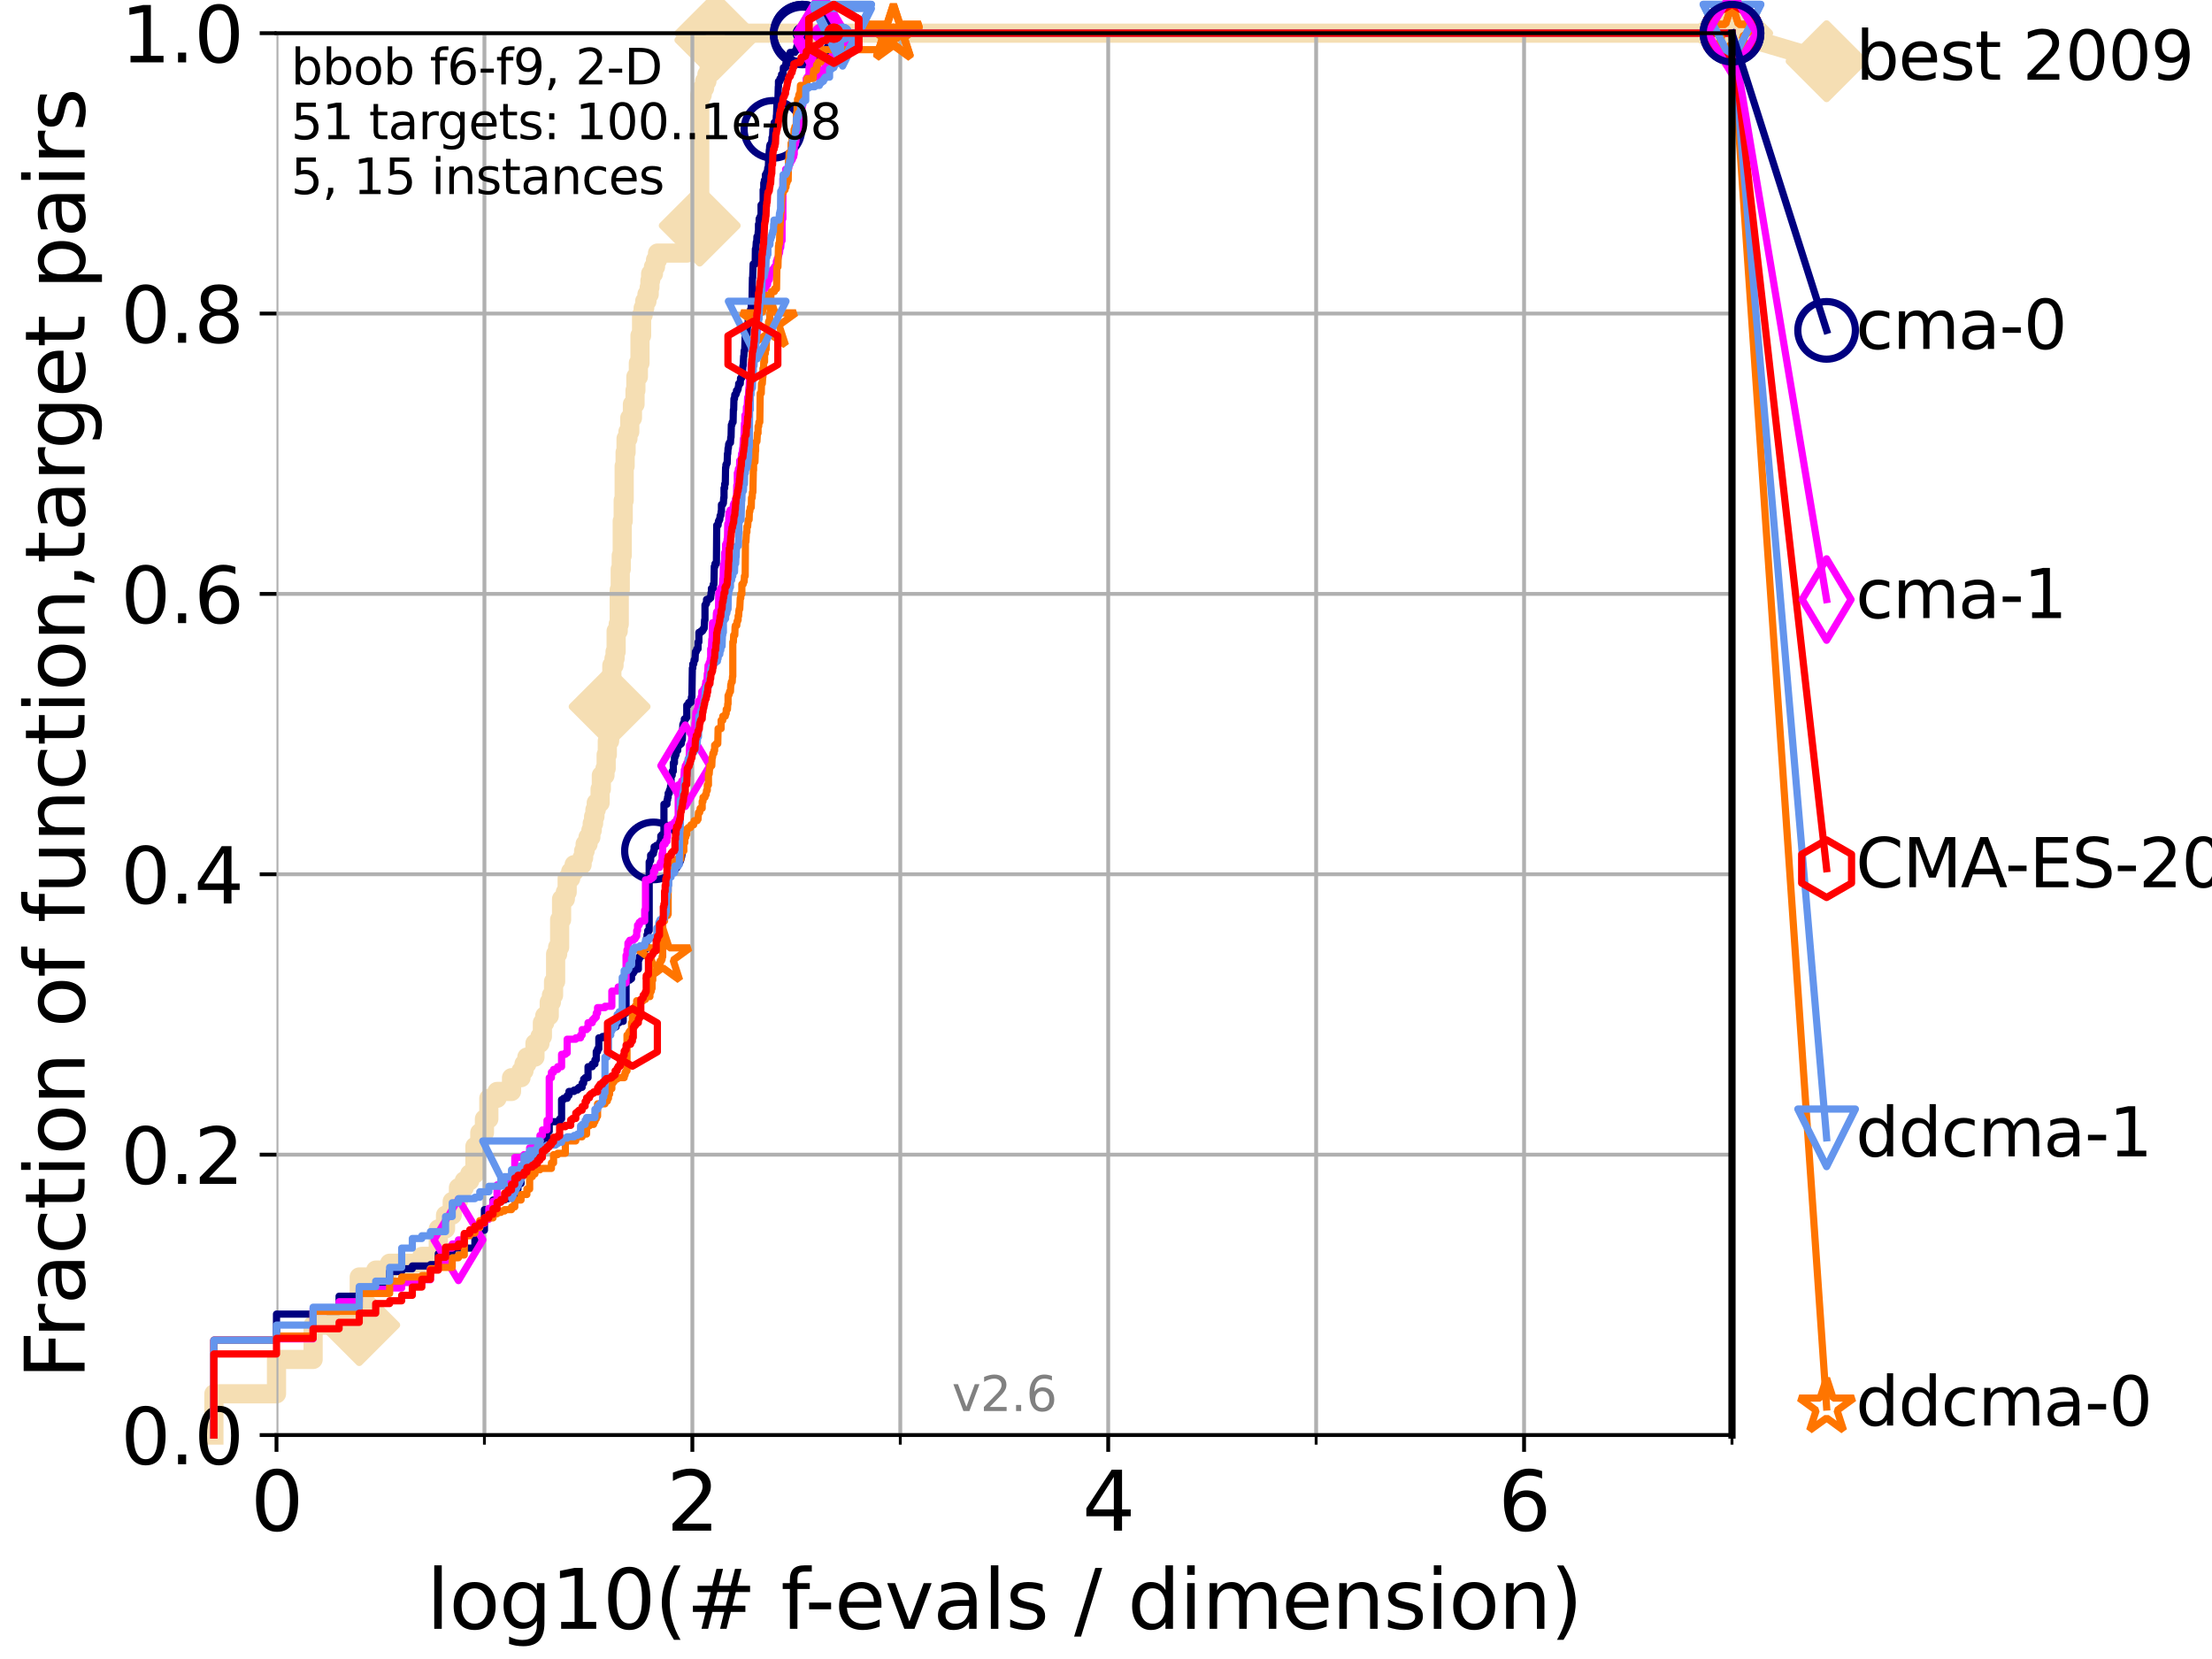 <?xml version="1.0" encoding="utf-8" standalone="no"?>
<!DOCTYPE svg PUBLIC "-//W3C//DTD SVG 1.1//EN"
  "http://www.w3.org/Graphics/SVG/1.1/DTD/svg11.dtd">
<svg xmlns:xlink="http://www.w3.org/1999/xlink" width="460.8pt" height="345.6pt" viewBox="0 0 460.8 345.6" xmlns="http://www.w3.org/2000/svg" version="1.1">
 <defs>
  <style type="text/css">*{stroke-linejoin: round; stroke-linecap: butt}</style>
 </defs>
 <g id="figure_1">
  <g id="patch_1">
   <path d="M 0 345.6 
L 460.8 345.6 
L 460.8 0 
L 0 0 
z
" style="fill: #ffffff"/>
  </g>
  <g id="axes_1">
   <g id="patch_2">
    <path d="M 57.6 298.944 
L 360.806 298.944 
L 360.806 6.912 
L 57.6 6.912 
z
" style="fill: #ffffff"/>
   </g>
   <g id="line2d_1">
    <path d="M 44.561 298.944 
L 44.561 290.355 
L 57.6 290.355 
L 57.6 283.197 
L 65.227 283.197 
L 65.227 276.04 
L 74.837 276.04 
L 74.837 266.019 
L 78.267 266.019 
L 78.267 264.587 
L 81.166 264.587 
L 81.166 263.156 
L 87.876 263.156 
L 87.876 261.724 
L 91.306 261.724 
L 91.306 255.998 
L 92.812 255.998 
L 92.812 253.135 
L 94.206 253.135 
L 94.206 250.272 
L 95.503 250.272 
L 95.503 247.409 
L 96.718 247.409 
L 96.718 245.977 
L 97.858 245.977 
L 97.858 244.546 
L 98.933 244.546 
L 98.933 238.82 
L 99.95 238.82 
L 99.95 235.957 
L 100.915 235.957 
L 100.915 233.094 
L 101.833 233.094 
L 101.833 228.799 
L 103.544 228.799 
L 103.544 227.368 
L 106.561 227.368 
L 106.561 224.504 
L 108.543 224.504 
L 108.543 223.073 
L 109.159 223.073 
L 109.159 221.641 
L 109.757 221.641 
L 109.757 220.21 
L 111.442 220.21 
L 111.442 217.347 
L 112.488 217.347 
L 112.488 215.915 
L 112.989 215.915 
L 112.989 213.052 
L 113.478 213.052 
L 113.478 211.621 
L 114.419 211.621 
L 114.419 208.758 
L 114.872 208.758 
L 114.872 207.326 
L 115.315 207.326 
L 115.315 204.463 
L 115.747 204.463 
L 115.747 198.737 
L 116.17 198.737 
L 116.17 197.305 
L 116.584 197.305 
L 116.584 191.579 
L 116.988 191.579 
L 116.988 187.285 
L 117.772 187.285 
L 117.772 185.853 
L 118.152 185.853 
L 118.152 182.99 
L 118.89 182.99 
L 118.89 181.559 
L 119.6 181.559 
L 119.6 180.127 
L 121.266 180.127 
L 121.266 178.696 
L 121.582 178.696 
L 121.582 177.264 
L 121.893 177.264 
L 121.893 175.832 
L 122.5 175.832 
L 122.5 174.401 
L 123.088 174.401 
L 123.088 172.969 
L 123.375 172.969 
L 123.375 171.538 
L 123.658 171.538 
L 123.658 170.106 
L 123.936 170.106 
L 123.936 168.675 
L 124.211 168.675 
L 124.211 167.243 
L 125.012 167.243 
L 125.012 164.38 
L 125.271 164.38 
L 125.271 161.517 
L 126.029 161.517 
L 126.029 160.086 
L 126.275 160.086 
L 126.275 157.223 
L 126.517 157.223 
L 126.517 154.36 
L 126.994 154.36 
L 126.994 147.202 
L 127.227 147.202 
L 127.227 141.476 
L 127.458 141.476 
L 127.458 138.613 
L 127.911 138.613 
L 127.911 137.181 
L 128.134 137.181 
L 128.134 135.75 
L 128.354 135.75 
L 128.354 131.455 
L 128.786 131.455 
L 128.786 130.024 
L 128.999 130.024 
L 128.999 122.866 
L 129.209 122.866 
L 129.209 118.571 
L 129.417 118.571 
L 129.417 115.708 
L 129.623 115.708 
L 129.623 108.551 
L 129.826 108.551 
L 129.826 104.256 
L 130.027 104.256 
L 130.027 97.098 
L 130.226 97.098 
L 130.226 94.235 
L 130.423 94.235 
L 130.423 91.372 
L 130.811 91.372 
L 130.811 89.941 
L 131.191 89.941 
L 131.191 87.078 
L 131.747 87.078 
L 131.747 84.215 
L 132.287 84.215 
L 132.287 81.352 
L 132.464 81.352 
L 132.464 78.488 
L 132.984 78.488 
L 132.984 75.625 
L 133.323 75.625 
L 133.323 69.899 
L 133.656 69.899 
L 133.656 65.605 
L 133.983 65.605 
L 133.983 64.173 
L 134.305 64.173 
L 134.305 62.742 
L 134.777 62.742 
L 134.777 61.31 
L 135.238 61.31 
L 135.238 59.879 
L 135.389 59.879 
L 135.389 58.447 
L 135.539 58.447 
L 135.539 57.016 
L 136.127 57.016 
L 136.127 55.584 
L 136.556 55.584 
L 136.556 54.152 
L 136.975 54.152 
L 136.975 52.721 
L 143.066 52.721 
L 143.066 51.289 
L 143.56 51.289 
L 143.56 49.858 
L 144.786 49.858 
L 144.786 48.426 
L 145.591 48.426 
L 145.591 46.995 
L 145.765 46.995 
L 145.765 19.796 
L 146.278 19.796 
L 146.278 18.364 
L 146.778 18.364 
L 146.778 16.933 
L 147.264 16.933 
L 147.264 15.501 
L 147.738 15.501 
L 147.738 14.07 
L 147.894 14.07 
L 147.894 12.638 
L 148.428 12.638 
L 148.428 11.207 
L 148.652 11.207 
L 148.652 9.775 
L 148.874 9.775 
L 148.874 8.344 
L 149.021 8.344 
L 149.021 6.912 
L 360.806 6.912 
L 360.806 6.912 
" style="fill: none; stroke: #f5deb3; stroke-width: 4; stroke-linecap: square"/>
   </g>
   <g id="line2d_2">
    <defs>
     <path id="mbde8706f1e" d="M -0 7.778 
L 7.778 0 
L 0 -7.778 
L -7.778 -0 
z
" style="stroke: #f5deb3; stroke-width: 1.5; stroke-linejoin: miter"/>
    </defs>
    <g>
     <use xlink:href="#mbde8706f1e" x="74.837" y="276.04" style="fill: #f5deb3; stroke: #f5deb3; stroke-width: 1.5; stroke-linejoin: miter"/>
     <use xlink:href="#mbde8706f1e" x="126.994" y="147.202" style="fill: #f5deb3; stroke: #f5deb3; stroke-width: 1.5; stroke-linejoin: miter"/>
     <use xlink:href="#mbde8706f1e" x="145.765" y="46.995" style="fill: #f5deb3; stroke: #f5deb3; stroke-width: 1.5; stroke-linejoin: miter"/>
     <use xlink:href="#mbde8706f1e" x="149.021" y="8.344" style="fill: #f5deb3; stroke: #f5deb3; stroke-width: 1.5; stroke-linejoin: miter"/>
     <use xlink:href="#mbde8706f1e" x="149.021" y="6.912" style="fill: #f5deb3; stroke: #f5deb3; stroke-width: 1.5; stroke-linejoin: miter"/>
     <use xlink:href="#mbde8706f1e" x="360.806" y="6.912" style="fill: #f5deb3; stroke: #f5deb3; stroke-width: 1.5; stroke-linejoin: miter"/>
    </g>
   </g>
   <g id="line2d_3">
    <path style="fill: none; stroke: #f5deb3; stroke-width: 4; stroke-linecap: square"/>
    <g/>
   </g>
   <g id="line2d_4">
    <path d="M 360.806 6.912 
L 380.515 12.753 
" style="fill: none; stroke: #f5deb3; stroke-width: 4; stroke-linecap: square"/>
    <g>
     <use xlink:href="#mbde8706f1e" x="360.806" y="6.912" style="fill: #f5deb3; stroke: #f5deb3; stroke-width: 1.5; stroke-linejoin: miter"/>
     <use xlink:href="#mbde8706f1e" x="380.515" y="12.753" style="fill: #f5deb3; stroke: #f5deb3; stroke-width: 1.5; stroke-linejoin: miter"/>
    </g>
   </g>
   <g id="matplotlib.axis_1">
    <g id="xtick_1">
     <g id="line2d_5">
      <path d="M 57.6 298.944 
L 57.6 6.912 
" clip-path="url(#pa062b9c7ff)" style="fill: none; stroke: #b0b0b0; stroke-width: 0.8; stroke-linecap: square"/>
     </g>
     <g id="line2d_6">
      <defs>
       <path id="mcfef0bc483" d="M 0 0 
L 0 3.5 
" style="stroke: #000000; stroke-width: 0.8"/>
      </defs>
      <g>
       <use xlink:href="#mcfef0bc483" x="57.6" y="298.944" style="stroke: #000000; stroke-width: 0.8"/>
      </g>
     </g>
     <g id="text_1">
      <!-- 0 -->
      <g transform="translate(52.192 318.861)scale(0.17 -0.17)">
       <defs>
        <path id="DejaVuSans-30" d="M 2034 4250 
Q 1547 4250 1301 3770 
Q 1056 3291 1056 2328 
Q 1056 1369 1301 889 
Q 1547 409 2034 409 
Q 2525 409 2770 889 
Q 3016 1369 3016 2328 
Q 3016 3291 2770 3770 
Q 2525 4250 2034 4250 
z
M 2034 4750 
Q 2819 4750 3233 4129 
Q 3647 3509 3647 2328 
Q 3647 1150 3233 529 
Q 2819 -91 2034 -91 
Q 1250 -91 836 529 
Q 422 1150 422 2328 
Q 422 3509 836 4129 
Q 1250 4750 2034 4750 
z
" transform="scale(0.016)"/>
       </defs>
       <use xlink:href="#DejaVuSans-30"/>
      </g>
     </g>
    </g>
    <g id="xtick_2">
     <g id="line2d_7">
      <path d="M 144.23 298.944 
L 144.23 6.912 
" clip-path="url(#pa062b9c7ff)" style="fill: none; stroke: #b0b0b0; stroke-width: 0.8; stroke-linecap: square"/>
     </g>
     <g id="line2d_8">
      <g>
       <use xlink:href="#mcfef0bc483" x="144.23" y="298.944" style="stroke: #000000; stroke-width: 0.8"/>
      </g>
     </g>
     <g id="text_2">
      <!-- 2 -->
      <g transform="translate(138.822 318.861)scale(0.17 -0.17)">
       <defs>
        <path id="DejaVuSans-32" d="M 1228 531 
L 3431 531 
L 3431 0 
L 469 0 
L 469 531 
Q 828 903 1448 1529 
Q 2069 2156 2228 2338 
Q 2531 2678 2651 2914 
Q 2772 3150 2772 3378 
Q 2772 3750 2511 3984 
Q 2250 4219 1831 4219 
Q 1534 4219 1204 4116 
Q 875 4013 500 3803 
L 500 4441 
Q 881 4594 1212 4672 
Q 1544 4750 1819 4750 
Q 2544 4750 2975 4387 
Q 3406 4025 3406 3419 
Q 3406 3131 3298 2873 
Q 3191 2616 2906 2266 
Q 2828 2175 2409 1742 
Q 1991 1309 1228 531 
z
" transform="scale(0.016)"/>
       </defs>
       <use xlink:href="#DejaVuSans-32"/>
      </g>
     </g>
    </g>
    <g id="xtick_3">
     <g id="line2d_9">
      <path d="M 230.861 298.944 
L 230.861 6.912 
" clip-path="url(#pa062b9c7ff)" style="fill: none; stroke: #b0b0b0; stroke-width: 0.8; stroke-linecap: square"/>
     </g>
     <g id="line2d_10">
      <g>
       <use xlink:href="#mcfef0bc483" x="230.861" y="298.944" style="stroke: #000000; stroke-width: 0.8"/>
      </g>
     </g>
     <g id="text_3">
      <!-- 4 -->
      <g transform="translate(225.453 318.861)scale(0.17 -0.17)">
       <defs>
        <path id="DejaVuSans-34" d="M 2419 4116 
L 825 1625 
L 2419 1625 
L 2419 4116 
z
M 2253 4666 
L 3047 4666 
L 3047 1625 
L 3713 1625 
L 3713 1100 
L 3047 1100 
L 3047 0 
L 2419 0 
L 2419 1100 
L 313 1100 
L 313 1709 
L 2253 4666 
z
" transform="scale(0.016)"/>
       </defs>
       <use xlink:href="#DejaVuSans-34"/>
      </g>
     </g>
    </g>
    <g id="xtick_4">
     <g id="line2d_11">
      <path d="M 317.491 298.944 
L 317.491 6.912 
" clip-path="url(#pa062b9c7ff)" style="fill: none; stroke: #b0b0b0; stroke-width: 0.8; stroke-linecap: square"/>
     </g>
     <g id="line2d_12">
      <g>
       <use xlink:href="#mcfef0bc483" x="317.491" y="298.944" style="stroke: #000000; stroke-width: 0.8"/>
      </g>
     </g>
     <g id="text_4">
      <!-- 6 -->
      <g transform="translate(312.083 318.861)scale(0.17 -0.17)">
       <defs>
        <path id="DejaVuSans-36" d="M 2113 2584 
Q 1688 2584 1439 2293 
Q 1191 2003 1191 1497 
Q 1191 994 1439 701 
Q 1688 409 2113 409 
Q 2538 409 2786 701 
Q 3034 994 3034 1497 
Q 3034 2003 2786 2293 
Q 2538 2584 2113 2584 
z
M 3366 4563 
L 3366 3988 
Q 3128 4100 2886 4159 
Q 2644 4219 2406 4219 
Q 1781 4219 1451 3797 
Q 1122 3375 1075 2522 
Q 1259 2794 1537 2939 
Q 1816 3084 2150 3084 
Q 2853 3084 3261 2657 
Q 3669 2231 3669 1497 
Q 3669 778 3244 343 
Q 2819 -91 2113 -91 
Q 1303 -91 875 529 
Q 447 1150 447 2328 
Q 447 3434 972 4092 
Q 1497 4750 2381 4750 
Q 2619 4750 2861 4703 
Q 3103 4656 3366 4563 
z
" transform="scale(0.016)"/>
       </defs>
       <use xlink:href="#DejaVuSans-36"/>
      </g>
     </g>
    </g>
    <g id="xtick_5">
     <g id="line2d_13">
      <path d="M 100.915 298.944 
L 100.915 6.912 
" clip-path="url(#pa062b9c7ff)" style="fill: none; stroke: #b0b0b0; stroke-width: 0.8; stroke-linecap: square"/>
     </g>
     <g id="line2d_14">
      <defs>
       <path id="mf4cae6b7df" d="M 0 0 
L 0 2 
" style="stroke: #000000; stroke-width: 0.6"/>
      </defs>
      <g>
       <use xlink:href="#mf4cae6b7df" x="100.915" y="298.944" style="stroke: #000000; stroke-width: 0.6"/>
      </g>
     </g>
    </g>
    <g id="xtick_6">
     <g id="line2d_15">
      <path d="M 187.546 298.944 
L 187.546 6.912 
" clip-path="url(#pa062b9c7ff)" style="fill: none; stroke: #b0b0b0; stroke-width: 0.8; stroke-linecap: square"/>
     </g>
     <g id="line2d_16">
      <g>
       <use xlink:href="#mf4cae6b7df" x="187.546" y="298.944" style="stroke: #000000; stroke-width: 0.6"/>
      </g>
     </g>
    </g>
    <g id="xtick_7">
     <g id="line2d_17">
      <path d="M 274.176 298.944 
L 274.176 6.912 
" clip-path="url(#pa062b9c7ff)" style="fill: none; stroke: #b0b0b0; stroke-width: 0.8; stroke-linecap: square"/>
     </g>
     <g id="line2d_18">
      <g>
       <use xlink:href="#mf4cae6b7df" x="274.176" y="298.944" style="stroke: #000000; stroke-width: 0.6"/>
      </g>
     </g>
    </g>
    <g id="xtick_8">
     <g id="line2d_19">
      <path d="M 360.806 298.944 
L 360.806 6.912 
" clip-path="url(#pa062b9c7ff)" style="fill: none; stroke: #b0b0b0; stroke-width: 0.8; stroke-linecap: square"/>
     </g>
     <g id="line2d_20">
      <g>
       <use xlink:href="#mf4cae6b7df" x="360.806" y="298.944" style="stroke: #000000; stroke-width: 0.6"/>
      </g>
     </g>
    </g>
    <g id="text_5">
     <!-- log10(# f-evals / dimension) -->
     <g transform="translate(88.823 339.314)scale(0.17 -0.17)">
      <defs>
       <path id="DejaVuSans-6c" d="M 603 4863 
L 1178 4863 
L 1178 0 
L 603 0 
L 603 4863 
z
" transform="scale(0.016)"/>
       <path id="DejaVuSans-6f" d="M 1959 3097 
Q 1497 3097 1228 2736 
Q 959 2375 959 1747 
Q 959 1119 1226 758 
Q 1494 397 1959 397 
Q 2419 397 2687 759 
Q 2956 1122 2956 1747 
Q 2956 2369 2687 2733 
Q 2419 3097 1959 3097 
z
M 1959 3584 
Q 2709 3584 3137 3096 
Q 3566 2609 3566 1747 
Q 3566 888 3137 398 
Q 2709 -91 1959 -91 
Q 1206 -91 779 398 
Q 353 888 353 1747 
Q 353 2609 779 3096 
Q 1206 3584 1959 3584 
z
" transform="scale(0.016)"/>
       <path id="DejaVuSans-67" d="M 2906 1791 
Q 2906 2416 2648 2759 
Q 2391 3103 1925 3103 
Q 1463 3103 1205 2759 
Q 947 2416 947 1791 
Q 947 1169 1205 825 
Q 1463 481 1925 481 
Q 2391 481 2648 825 
Q 2906 1169 2906 1791 
z
M 3481 434 
Q 3481 -459 3084 -895 
Q 2688 -1331 1869 -1331 
Q 1566 -1331 1297 -1286 
Q 1028 -1241 775 -1147 
L 775 -588 
Q 1028 -725 1275 -790 
Q 1522 -856 1778 -856 
Q 2344 -856 2625 -561 
Q 2906 -266 2906 331 
L 2906 616 
Q 2728 306 2450 153 
Q 2172 0 1784 0 
Q 1141 0 747 490 
Q 353 981 353 1791 
Q 353 2603 747 3093 
Q 1141 3584 1784 3584 
Q 2172 3584 2450 3431 
Q 2728 3278 2906 2969 
L 2906 3500 
L 3481 3500 
L 3481 434 
z
" transform="scale(0.016)"/>
       <path id="DejaVuSans-31" d="M 794 531 
L 1825 531 
L 1825 4091 
L 703 3866 
L 703 4441 
L 1819 4666 
L 2450 4666 
L 2450 531 
L 3481 531 
L 3481 0 
L 794 0 
L 794 531 
z
" transform="scale(0.016)"/>
       <path id="DejaVuSans-28" d="M 1984 4856 
Q 1566 4138 1362 3434 
Q 1159 2731 1159 2009 
Q 1159 1288 1364 580 
Q 1569 -128 1984 -844 
L 1484 -844 
Q 1016 -109 783 600 
Q 550 1309 550 2009 
Q 550 2706 781 3412 
Q 1013 4119 1484 4856 
L 1984 4856 
z
" transform="scale(0.016)"/>
       <path id="DejaVuSans-23" d="M 3272 2816 
L 2363 2816 
L 2100 1772 
L 3016 1772 
L 3272 2816 
z
M 2803 4594 
L 2478 3297 
L 3391 3297 
L 3719 4594 
L 4219 4594 
L 3897 3297 
L 4872 3297 
L 4872 2816 
L 3775 2816 
L 3519 1772 
L 4513 1772 
L 4513 1294 
L 3397 1294 
L 3072 0 
L 2572 0 
L 2894 1294 
L 1978 1294 
L 1656 0 
L 1153 0 
L 1478 1294 
L 494 1294 
L 494 1772 
L 1594 1772 
L 1856 2816 
L 850 2816 
L 850 3297 
L 1978 3297 
L 2297 4594 
L 2803 4594 
z
" transform="scale(0.016)"/>
       <path id="DejaVuSans-20" transform="scale(0.016)"/>
       <path id="DejaVuSans-66" d="M 2375 4863 
L 2375 4384 
L 1825 4384 
Q 1516 4384 1395 4259 
Q 1275 4134 1275 3809 
L 1275 3500 
L 2222 3500 
L 2222 3053 
L 1275 3053 
L 1275 0 
L 697 0 
L 697 3053 
L 147 3053 
L 147 3500 
L 697 3500 
L 697 3744 
Q 697 4328 969 4595 
Q 1241 4863 1831 4863 
L 2375 4863 
z
" transform="scale(0.016)"/>
       <path id="DejaVuSans-2d" d="M 313 2009 
L 1997 2009 
L 1997 1497 
L 313 1497 
L 313 2009 
z
" transform="scale(0.016)"/>
       <path id="DejaVuSans-65" d="M 3597 1894 
L 3597 1613 
L 953 1613 
Q 991 1019 1311 708 
Q 1631 397 2203 397 
Q 2534 397 2845 478 
Q 3156 559 3463 722 
L 3463 178 
Q 3153 47 2828 -22 
Q 2503 -91 2169 -91 
Q 1331 -91 842 396 
Q 353 884 353 1716 
Q 353 2575 817 3079 
Q 1281 3584 2069 3584 
Q 2775 3584 3186 3129 
Q 3597 2675 3597 1894 
z
M 3022 2063 
Q 3016 2534 2758 2815 
Q 2500 3097 2075 3097 
Q 1594 3097 1305 2825 
Q 1016 2553 972 2059 
L 3022 2063 
z
" transform="scale(0.016)"/>
       <path id="DejaVuSans-76" d="M 191 3500 
L 800 3500 
L 1894 563 
L 2988 3500 
L 3597 3500 
L 2284 0 
L 1503 0 
L 191 3500 
z
" transform="scale(0.016)"/>
       <path id="DejaVuSans-61" d="M 2194 1759 
Q 1497 1759 1228 1600 
Q 959 1441 959 1056 
Q 959 750 1161 570 
Q 1363 391 1709 391 
Q 2188 391 2477 730 
Q 2766 1069 2766 1631 
L 2766 1759 
L 2194 1759 
z
M 3341 1997 
L 3341 0 
L 2766 0 
L 2766 531 
Q 2569 213 2275 61 
Q 1981 -91 1556 -91 
Q 1019 -91 701 211 
Q 384 513 384 1019 
Q 384 1609 779 1909 
Q 1175 2209 1959 2209 
L 2766 2209 
L 2766 2266 
Q 2766 2663 2505 2880 
Q 2244 3097 1772 3097 
Q 1472 3097 1187 3025 
Q 903 2953 641 2809 
L 641 3341 
Q 956 3463 1253 3523 
Q 1550 3584 1831 3584 
Q 2591 3584 2966 3190 
Q 3341 2797 3341 1997 
z
" transform="scale(0.016)"/>
       <path id="DejaVuSans-73" d="M 2834 3397 
L 2834 2853 
Q 2591 2978 2328 3040 
Q 2066 3103 1784 3103 
Q 1356 3103 1142 2972 
Q 928 2841 928 2578 
Q 928 2378 1081 2264 
Q 1234 2150 1697 2047 
L 1894 2003 
Q 2506 1872 2764 1633 
Q 3022 1394 3022 966 
Q 3022 478 2636 193 
Q 2250 -91 1575 -91 
Q 1294 -91 989 -36 
Q 684 19 347 128 
L 347 722 
Q 666 556 975 473 
Q 1284 391 1588 391 
Q 1994 391 2212 530 
Q 2431 669 2431 922 
Q 2431 1156 2273 1281 
Q 2116 1406 1581 1522 
L 1381 1569 
Q 847 1681 609 1914 
Q 372 2147 372 2553 
Q 372 3047 722 3315 
Q 1072 3584 1716 3584 
Q 2034 3584 2315 3537 
Q 2597 3491 2834 3397 
z
" transform="scale(0.016)"/>
       <path id="DejaVuSans-2f" d="M 1625 4666 
L 2156 4666 
L 531 -594 
L 0 -594 
L 1625 4666 
z
" transform="scale(0.016)"/>
       <path id="DejaVuSans-64" d="M 2906 2969 
L 2906 4863 
L 3481 4863 
L 3481 0 
L 2906 0 
L 2906 525 
Q 2725 213 2448 61 
Q 2172 -91 1784 -91 
Q 1150 -91 751 415 
Q 353 922 353 1747 
Q 353 2572 751 3078 
Q 1150 3584 1784 3584 
Q 2172 3584 2448 3432 
Q 2725 3281 2906 2969 
z
M 947 1747 
Q 947 1113 1208 752 
Q 1469 391 1925 391 
Q 2381 391 2643 752 
Q 2906 1113 2906 1747 
Q 2906 2381 2643 2742 
Q 2381 3103 1925 3103 
Q 1469 3103 1208 2742 
Q 947 2381 947 1747 
z
" transform="scale(0.016)"/>
       <path id="DejaVuSans-69" d="M 603 3500 
L 1178 3500 
L 1178 0 
L 603 0 
L 603 3500 
z
M 603 4863 
L 1178 4863 
L 1178 4134 
L 603 4134 
L 603 4863 
z
" transform="scale(0.016)"/>
       <path id="DejaVuSans-6d" d="M 3328 2828 
Q 3544 3216 3844 3400 
Q 4144 3584 4550 3584 
Q 5097 3584 5394 3201 
Q 5691 2819 5691 2113 
L 5691 0 
L 5113 0 
L 5113 2094 
Q 5113 2597 4934 2840 
Q 4756 3084 4391 3084 
Q 3944 3084 3684 2787 
Q 3425 2491 3425 1978 
L 3425 0 
L 2847 0 
L 2847 2094 
Q 2847 2600 2669 2842 
Q 2491 3084 2119 3084 
Q 1678 3084 1418 2786 
Q 1159 2488 1159 1978 
L 1159 0 
L 581 0 
L 581 3500 
L 1159 3500 
L 1159 2956 
Q 1356 3278 1631 3431 
Q 1906 3584 2284 3584 
Q 2666 3584 2933 3390 
Q 3200 3197 3328 2828 
z
" transform="scale(0.016)"/>
       <path id="DejaVuSans-6e" d="M 3513 2113 
L 3513 0 
L 2938 0 
L 2938 2094 
Q 2938 2591 2744 2837 
Q 2550 3084 2163 3084 
Q 1697 3084 1428 2787 
Q 1159 2491 1159 1978 
L 1159 0 
L 581 0 
L 581 3500 
L 1159 3500 
L 1159 2956 
Q 1366 3272 1645 3428 
Q 1925 3584 2291 3584 
Q 2894 3584 3203 3211 
Q 3513 2838 3513 2113 
z
" transform="scale(0.016)"/>
       <path id="DejaVuSans-29" d="M 513 4856 
L 1013 4856 
Q 1481 4119 1714 3412 
Q 1947 2706 1947 2009 
Q 1947 1309 1714 600 
Q 1481 -109 1013 -844 
L 513 -844 
Q 928 -128 1133 580 
Q 1338 1288 1338 2009 
Q 1338 2731 1133 3434 
Q 928 4138 513 4856 
z
" transform="scale(0.016)"/>
      </defs>
      <use xlink:href="#DejaVuSans-6c"/>
      <use xlink:href="#DejaVuSans-6f" x="27.783"/>
      <use xlink:href="#DejaVuSans-67" x="88.965"/>
      <use xlink:href="#DejaVuSans-31" x="152.441"/>
      <use xlink:href="#DejaVuSans-30" x="216.064"/>
      <use xlink:href="#DejaVuSans-28" x="279.688"/>
      <use xlink:href="#DejaVuSans-23" x="318.701"/>
      <use xlink:href="#DejaVuSans-20" x="402.49"/>
      <use xlink:href="#DejaVuSans-66" x="434.277"/>
      <use xlink:href="#DejaVuSans-2d" x="463.982"/>
      <use xlink:href="#DejaVuSans-65" x="500.066"/>
      <use xlink:href="#DejaVuSans-76" x="561.59"/>
      <use xlink:href="#DejaVuSans-61" x="620.77"/>
      <use xlink:href="#DejaVuSans-6c" x="682.049"/>
      <use xlink:href="#DejaVuSans-73" x="709.832"/>
      <use xlink:href="#DejaVuSans-20" x="761.932"/>
      <use xlink:href="#DejaVuSans-2f" x="793.719"/>
      <use xlink:href="#DejaVuSans-20" x="827.41"/>
      <use xlink:href="#DejaVuSans-64" x="859.197"/>
      <use xlink:href="#DejaVuSans-69" x="922.674"/>
      <use xlink:href="#DejaVuSans-6d" x="950.457"/>
      <use xlink:href="#DejaVuSans-65" x="1047.869"/>
      <use xlink:href="#DejaVuSans-6e" x="1109.393"/>
      <use xlink:href="#DejaVuSans-73" x="1172.771"/>
      <use xlink:href="#DejaVuSans-69" x="1224.871"/>
      <use xlink:href="#DejaVuSans-6f" x="1252.654"/>
      <use xlink:href="#DejaVuSans-6e" x="1313.836"/>
      <use xlink:href="#DejaVuSans-29" x="1377.215"/>
     </g>
    </g>
   </g>
   <g id="matplotlib.axis_2">
    <g id="ytick_1">
     <g id="line2d_21">
      <path d="M 57.6 298.944 
L 360.806 298.944 
" clip-path="url(#pa062b9c7ff)" style="fill: none; stroke: #b0b0b0; stroke-width: 0.8; stroke-linecap: square"/>
     </g>
     <g id="line2d_22">
      <defs>
       <path id="m1a13fa6c6c" d="M 0 0 
L -3.5 0 
" style="stroke: #000000; stroke-width: 0.8"/>
      </defs>
      <g>
       <use xlink:href="#m1a13fa6c6c" x="57.6" y="298.944" style="stroke: #000000; stroke-width: 0.8"/>
      </g>
     </g>
     <g id="text_6">
      <!-- 0.0 -->
      <g transform="translate(25.155 305.023)scale(0.16 -0.16)">
       <defs>
        <path id="DejaVuSans-2e" d="M 684 794 
L 1344 794 
L 1344 0 
L 684 0 
L 684 794 
z
" transform="scale(0.016)"/>
       </defs>
       <use xlink:href="#DejaVuSans-30"/>
       <use xlink:href="#DejaVuSans-2e" x="63.623"/>
       <use xlink:href="#DejaVuSans-30" x="95.41"/>
      </g>
     </g>
    </g>
    <g id="ytick_2">
     <g id="line2d_23">
      <path d="M 57.6 240.538 
L 360.806 240.538 
" clip-path="url(#pa062b9c7ff)" style="fill: none; stroke: #b0b0b0; stroke-width: 0.8; stroke-linecap: square"/>
     </g>
     <g id="line2d_24">
      <g>
       <use xlink:href="#m1a13fa6c6c" x="57.6" y="240.538" style="stroke: #000000; stroke-width: 0.8"/>
      </g>
     </g>
     <g id="text_7">
      <!-- 0.2 -->
      <g transform="translate(25.155 246.616)scale(0.16 -0.16)">
       <use xlink:href="#DejaVuSans-30"/>
       <use xlink:href="#DejaVuSans-2e" x="63.623"/>
       <use xlink:href="#DejaVuSans-32" x="95.41"/>
      </g>
     </g>
    </g>
    <g id="ytick_3">
     <g id="line2d_25">
      <path d="M 57.6 182.131 
L 360.806 182.131 
" clip-path="url(#pa062b9c7ff)" style="fill: none; stroke: #b0b0b0; stroke-width: 0.8; stroke-linecap: square"/>
     </g>
     <g id="line2d_26">
      <g>
       <use xlink:href="#m1a13fa6c6c" x="57.6" y="182.131" style="stroke: #000000; stroke-width: 0.8"/>
      </g>
     </g>
     <g id="text_8">
      <!-- 0.4 -->
      <g transform="translate(25.155 188.21)scale(0.16 -0.16)">
       <use xlink:href="#DejaVuSans-30"/>
       <use xlink:href="#DejaVuSans-2e" x="63.623"/>
       <use xlink:href="#DejaVuSans-34" x="95.41"/>
      </g>
     </g>
    </g>
    <g id="ytick_4">
     <g id="line2d_27">
      <path d="M 57.6 123.725 
L 360.806 123.725 
" clip-path="url(#pa062b9c7ff)" style="fill: none; stroke: #b0b0b0; stroke-width: 0.8; stroke-linecap: square"/>
     </g>
     <g id="line2d_28">
      <g>
       <use xlink:href="#m1a13fa6c6c" x="57.6" y="123.725" style="stroke: #000000; stroke-width: 0.8"/>
      </g>
     </g>
     <g id="text_9">
      <!-- 0.6 -->
      <g transform="translate(25.155 129.804)scale(0.16 -0.16)">
       <use xlink:href="#DejaVuSans-30"/>
       <use xlink:href="#DejaVuSans-2e" x="63.623"/>
       <use xlink:href="#DejaVuSans-36" x="95.41"/>
      </g>
     </g>
    </g>
    <g id="ytick_5">
     <g id="line2d_29">
      <path d="M 57.6 65.318 
L 360.806 65.318 
" clip-path="url(#pa062b9c7ff)" style="fill: none; stroke: #b0b0b0; stroke-width: 0.8; stroke-linecap: square"/>
     </g>
     <g id="line2d_30">
      <g>
       <use xlink:href="#m1a13fa6c6c" x="57.6" y="65.318" style="stroke: #000000; stroke-width: 0.8"/>
      </g>
     </g>
     <g id="text_10">
      <!-- 0.8 -->
      <g transform="translate(25.155 71.397)scale(0.16 -0.16)">
       <defs>
        <path id="DejaVuSans-38" d="M 2034 2216 
Q 1584 2216 1326 1975 
Q 1069 1734 1069 1313 
Q 1069 891 1326 650 
Q 1584 409 2034 409 
Q 2484 409 2743 651 
Q 3003 894 3003 1313 
Q 3003 1734 2745 1975 
Q 2488 2216 2034 2216 
z
M 1403 2484 
Q 997 2584 770 2862 
Q 544 3141 544 3541 
Q 544 4100 942 4425 
Q 1341 4750 2034 4750 
Q 2731 4750 3128 4425 
Q 3525 4100 3525 3541 
Q 3525 3141 3298 2862 
Q 3072 2584 2669 2484 
Q 3125 2378 3379 2068 
Q 3634 1759 3634 1313 
Q 3634 634 3220 271 
Q 2806 -91 2034 -91 
Q 1263 -91 848 271 
Q 434 634 434 1313 
Q 434 1759 690 2068 
Q 947 2378 1403 2484 
z
M 1172 3481 
Q 1172 3119 1398 2916 
Q 1625 2713 2034 2713 
Q 2441 2713 2670 2916 
Q 2900 3119 2900 3481 
Q 2900 3844 2670 4047 
Q 2441 4250 2034 4250 
Q 1625 4250 1398 4047 
Q 1172 3844 1172 3481 
z
" transform="scale(0.016)"/>
       </defs>
       <use xlink:href="#DejaVuSans-30"/>
       <use xlink:href="#DejaVuSans-2e" x="63.623"/>
       <use xlink:href="#DejaVuSans-38" x="95.41"/>
      </g>
     </g>
    </g>
    <g id="ytick_6">
     <g id="line2d_31">
      <path d="M 57.6 6.912 
L 360.806 6.912 
" clip-path="url(#pa062b9c7ff)" style="fill: none; stroke: #b0b0b0; stroke-width: 0.8; stroke-linecap: square"/>
     </g>
     <g id="line2d_32">
      <g>
       <use xlink:href="#m1a13fa6c6c" x="57.6" y="6.912" style="stroke: #000000; stroke-width: 0.8"/>
      </g>
     </g>
     <g id="text_11">
      <!-- 1.0 -->
      <g transform="translate(25.155 12.991)scale(0.16 -0.16)">
       <use xlink:href="#DejaVuSans-31"/>
       <use xlink:href="#DejaVuSans-2e" x="63.623"/>
       <use xlink:href="#DejaVuSans-30" x="95.41"/>
      </g>
     </g>
    </g>
    <g id="text_12">
     <!-- Fraction of function,target pairs -->
     <g transform="translate(17.62 287.313)rotate(-90)scale(0.17 -0.17)">
      <defs>
       <path id="DejaVuSans-46" d="M 628 4666 
L 3309 4666 
L 3309 4134 
L 1259 4134 
L 1259 2759 
L 3109 2759 
L 3109 2228 
L 1259 2228 
L 1259 0 
L 628 0 
L 628 4666 
z
" transform="scale(0.016)"/>
       <path id="DejaVuSans-72" d="M 2631 2963 
Q 2534 3019 2420 3045 
Q 2306 3072 2169 3072 
Q 1681 3072 1420 2755 
Q 1159 2438 1159 1844 
L 1159 0 
L 581 0 
L 581 3500 
L 1159 3500 
L 1159 2956 
Q 1341 3275 1631 3429 
Q 1922 3584 2338 3584 
Q 2397 3584 2469 3576 
Q 2541 3569 2628 3553 
L 2631 2963 
z
" transform="scale(0.016)"/>
       <path id="DejaVuSans-63" d="M 3122 3366 
L 3122 2828 
Q 2878 2963 2633 3030 
Q 2388 3097 2138 3097 
Q 1578 3097 1268 2742 
Q 959 2388 959 1747 
Q 959 1106 1268 751 
Q 1578 397 2138 397 
Q 2388 397 2633 464 
Q 2878 531 3122 666 
L 3122 134 
Q 2881 22 2623 -34 
Q 2366 -91 2075 -91 
Q 1284 -91 818 406 
Q 353 903 353 1747 
Q 353 2603 823 3093 
Q 1294 3584 2113 3584 
Q 2378 3584 2631 3529 
Q 2884 3475 3122 3366 
z
" transform="scale(0.016)"/>
       <path id="DejaVuSans-74" d="M 1172 4494 
L 1172 3500 
L 2356 3500 
L 2356 3053 
L 1172 3053 
L 1172 1153 
Q 1172 725 1289 603 
Q 1406 481 1766 481 
L 2356 481 
L 2356 0 
L 1766 0 
Q 1100 0 847 248 
Q 594 497 594 1153 
L 594 3053 
L 172 3053 
L 172 3500 
L 594 3500 
L 594 4494 
L 1172 4494 
z
" transform="scale(0.016)"/>
       <path id="DejaVuSans-75" d="M 544 1381 
L 544 3500 
L 1119 3500 
L 1119 1403 
Q 1119 906 1312 657 
Q 1506 409 1894 409 
Q 2359 409 2629 706 
Q 2900 1003 2900 1516 
L 2900 3500 
L 3475 3500 
L 3475 0 
L 2900 0 
L 2900 538 
Q 2691 219 2414 64 
Q 2138 -91 1772 -91 
Q 1169 -91 856 284 
Q 544 659 544 1381 
z
M 1991 3584 
L 1991 3584 
z
" transform="scale(0.016)"/>
       <path id="DejaVuSans-2c" d="M 750 794 
L 1409 794 
L 1409 256 
L 897 -744 
L 494 -744 
L 750 256 
L 750 794 
z
" transform="scale(0.016)"/>
       <path id="DejaVuSans-70" d="M 1159 525 
L 1159 -1331 
L 581 -1331 
L 581 3500 
L 1159 3500 
L 1159 2969 
Q 1341 3281 1617 3432 
Q 1894 3584 2278 3584 
Q 2916 3584 3314 3078 
Q 3713 2572 3713 1747 
Q 3713 922 3314 415 
Q 2916 -91 2278 -91 
Q 1894 -91 1617 61 
Q 1341 213 1159 525 
z
M 3116 1747 
Q 3116 2381 2855 2742 
Q 2594 3103 2138 3103 
Q 1681 3103 1420 2742 
Q 1159 2381 1159 1747 
Q 1159 1113 1420 752 
Q 1681 391 2138 391 
Q 2594 391 2855 752 
Q 3116 1113 3116 1747 
z
" transform="scale(0.016)"/>
      </defs>
      <use xlink:href="#DejaVuSans-46"/>
      <use xlink:href="#DejaVuSans-72" x="50.27"/>
      <use xlink:href="#DejaVuSans-61" x="91.383"/>
      <use xlink:href="#DejaVuSans-63" x="152.662"/>
      <use xlink:href="#DejaVuSans-74" x="207.643"/>
      <use xlink:href="#DejaVuSans-69" x="246.852"/>
      <use xlink:href="#DejaVuSans-6f" x="274.635"/>
      <use xlink:href="#DejaVuSans-6e" x="335.816"/>
      <use xlink:href="#DejaVuSans-20" x="399.195"/>
      <use xlink:href="#DejaVuSans-6f" x="430.982"/>
      <use xlink:href="#DejaVuSans-66" x="492.164"/>
      <use xlink:href="#DejaVuSans-20" x="527.369"/>
      <use xlink:href="#DejaVuSans-66" x="559.156"/>
      <use xlink:href="#DejaVuSans-75" x="594.361"/>
      <use xlink:href="#DejaVuSans-6e" x="657.74"/>
      <use xlink:href="#DejaVuSans-63" x="721.119"/>
      <use xlink:href="#DejaVuSans-74" x="776.1"/>
      <use xlink:href="#DejaVuSans-69" x="815.309"/>
      <use xlink:href="#DejaVuSans-6f" x="843.092"/>
      <use xlink:href="#DejaVuSans-6e" x="904.273"/>
      <use xlink:href="#DejaVuSans-2c" x="967.652"/>
      <use xlink:href="#DejaVuSans-74" x="999.439"/>
      <use xlink:href="#DejaVuSans-61" x="1038.648"/>
      <use xlink:href="#DejaVuSans-72" x="1099.928"/>
      <use xlink:href="#DejaVuSans-67" x="1139.291"/>
      <use xlink:href="#DejaVuSans-65" x="1202.768"/>
      <use xlink:href="#DejaVuSans-74" x="1264.291"/>
      <use xlink:href="#DejaVuSans-20" x="1303.5"/>
      <use xlink:href="#DejaVuSans-70" x="1335.287"/>
      <use xlink:href="#DejaVuSans-61" x="1398.764"/>
      <use xlink:href="#DejaVuSans-69" x="1460.043"/>
      <use xlink:href="#DejaVuSans-72" x="1487.826"/>
      <use xlink:href="#DejaVuSans-73" x="1528.939"/>
     </g>
    </g>
   </g>
   <g id="line2d_33">
    <defs>
     <path id="m04e9a4c2c8" d="M 0 1.5 
C 0.398 1.5 0.779 1.342 1.061 1.061 
C 1.342 0.779 1.5 0.398 1.5 0 
C 1.5 -0.398 1.342 -0.779 1.061 -1.061 
C 0.779 -1.342 0.398 -1.5 0 -1.5 
C -0.398 -1.5 -0.779 -1.342 -1.061 -1.061 
C -1.342 -0.779 -1.5 -0.398 -1.5 0 
C -1.5 0.398 -1.342 0.779 -1.061 1.061 
C -0.779 1.342 -0.398 1.5 0 1.5 
z
" style="stroke: #f5deb3"/>
    </defs>
    <g>
     <use xlink:href="#m04e9a4c2c8" x="149.021" y="6.912" style="fill: #f5deb3; stroke: #f5deb3"/>
     <use xlink:href="#m04e9a4c2c8" x="149.021" y="6.912" style="fill: #f5deb3; stroke: #f5deb3"/>
    </g>
   </g>
   <g id="line2d_34">
    <defs>
     <path id="mfa3d42199d" d="M 0 1.5 
C 0.398 1.5 0.779 1.342 1.061 1.061 
C 1.342 0.779 1.5 0.398 1.5 0 
C 1.5 -0.398 1.342 -0.779 1.061 -1.061 
C 0.779 -1.342 0.398 -1.5 0 -1.5 
C -0.398 -1.5 -0.779 -1.342 -1.061 -1.061 
C -1.342 -0.779 -1.5 -0.398 -1.5 0 
C -1.5 0.398 -1.342 0.779 -1.061 1.061 
C -0.779 1.342 -0.398 1.5 0 1.5 
z
" style="stroke: #000080"/>
    </defs>
    <g>
     <use xlink:href="#mfa3d42199d" x="167.141" y="6.912" style="fill: #000080; stroke: #000080"/>
     <use xlink:href="#mfa3d42199d" x="167.141" y="6.912" style="fill: #000080; stroke: #000080"/>
    </g>
   </g>
   <g id="line2d_35">
    <path d="M 44.561 298.944 
L 44.561 279.189 
L 57.6 279.189 
L 57.6 273.749 
L 65.227 273.749 
L 65.227 273.176 
L 70.639 273.176 
L 70.639 270.027 
L 74.837 270.027 
L 74.837 268.309 
L 81.166 268.309 
L 81.166 264.874 
L 83.678 264.874 
L 83.678 264.301 
L 85.894 264.301 
L 85.894 263.728 
L 89.669 263.728 
L 89.669 263.442 
L 91.306 263.442 
L 91.306 261.152 
L 92.812 261.152 
L 92.812 260.865 
L 94.206 260.865 
L 94.206 260.006 
L 98.933 260.006 
L 98.933 256.857 
L 99.95 256.857 
L 99.95 256.284 
L 100.915 256.284 
L 100.915 251.99 
L 102.708 251.99 
L 102.708 249.986 
L 105.113 249.986 
L 105.113 249.699 
L 105.851 249.699 
L 105.851 249.127 
L 106.561 249.127 
L 106.561 248.84 
L 107.245 248.84 
L 107.245 247.695 
L 107.905 247.695 
L 107.905 246.55 
L 108.543 246.55 
L 108.543 244.546 
L 109.757 244.546 
L 109.757 243.687 
L 110.336 243.687 
L 110.336 242.828 
L 111.442 242.828 
L 111.442 241.683 
L 111.972 241.683 
L 111.972 240.251 
L 112.488 240.251 
L 112.488 238.247 
L 112.989 238.247 
L 112.989 237.102 
L 113.954 237.102 
L 113.954 235.67 
L 114.419 235.67 
L 114.419 233.666 
L 116.584 233.666 
L 116.584 233.094 
L 116.988 233.094 
L 116.988 229.085 
L 117.384 229.085 
L 117.384 228.799 
L 118.152 228.799 
L 118.152 228.226 
L 118.525 228.226 
L 118.525 227.368 
L 119.6 227.368 
L 119.6 227.081 
L 120.284 227.081 
L 120.284 226.795 
L 120.617 226.795 
L 120.617 226.509 
L 121.266 226.509 
L 121.266 225.65 
L 121.582 225.65 
L 121.582 224.791 
L 121.893 224.791 
L 121.893 224.504 
L 122.5 224.504 
L 122.5 222.214 
L 123.375 222.214 
L 123.375 221.641 
L 123.936 221.641 
L 123.936 220.782 
L 124.211 220.782 
L 124.211 219.065 
L 124.482 219.065 
L 124.482 218.492 
L 124.748 218.492 
L 124.748 216.202 
L 125.527 216.202 
L 125.527 215.915 
L 126.517 215.915 
L 126.517 215.343 
L 126.757 215.343 
L 126.757 214.484 
L 126.994 214.484 
L 126.994 214.197 
L 127.686 214.197 
L 127.686 213.911 
L 128.354 213.911 
L 128.354 213.052 
L 128.999 213.052 
L 128.999 212.766 
L 129.826 212.766 
L 129.826 211.048 
L 130.423 211.048 
L 130.423 204.463 
L 130.618 204.463 
L 130.618 204.177 
L 131.191 204.177 
L 131.191 203.89 
L 131.564 203.89 
L 131.564 202.745 
L 131.929 202.745 
L 131.929 202.459 
L 132.109 202.459 
L 132.109 202.173 
L 132.287 202.173 
L 132.287 201.886 
L 132.984 201.886 
L 132.984 199.882 
L 133.154 199.882 
L 133.154 199.31 
L 133.49 199.31 
L 133.49 199.023 
L 133.983 199.023 
L 133.983 198.451 
L 134.145 198.451 
L 134.145 197.878 
L 134.464 197.878 
L 134.464 197.019 
L 134.621 197.019 
L 134.621 195.588 
L 134.777 195.588 
L 134.777 194.729 
L 134.932 194.729 
L 134.932 193.87 
L 135.238 193.87 
L 135.238 179.554 
L 135.389 179.554 
L 135.389 179.268 
L 135.539 179.268 
L 135.539 178.123 
L 135.835 178.123 
L 135.835 177.837 
L 136.127 177.837 
L 136.127 177.264 
L 136.271 177.264 
L 136.271 176.405 
L 136.697 176.405 
L 136.697 176.119 
L 137.386 176.119 
L 137.386 175.546 
L 137.521 175.546 
L 137.521 175.26 
L 137.655 175.26 
L 137.655 174.115 
L 137.92 174.115 
L 137.92 173.828 
L 138.31 173.828 
L 138.31 167.53 
L 138.944 167.53 
L 138.944 166.671 
L 139.068 166.671 
L 139.068 166.098 
L 139.191 166.098 
L 139.191 165.239 
L 139.435 165.239 
L 139.435 164.667 
L 139.556 164.667 
L 139.556 164.38 
L 139.677 164.38 
L 139.677 163.808 
L 139.796 163.808 
L 139.796 161.517 
L 140.033 161.517 
L 140.033 160.658 
L 140.266 160.658 
L 140.266 158.94 
L 140.497 158.94 
L 140.497 157.795 
L 140.612 157.795 
L 140.612 157.509 
L 140.725 157.509 
L 140.725 157.223 
L 140.838 157.223 
L 140.838 156.364 
L 141.173 156.364 
L 141.173 155.218 
L 141.611 155.218 
L 141.611 154.932 
L 141.932 154.932 
L 142.038 154.073 
L 142.144 154.073 
L 142.248 150.924 
L 142.353 150.924 
L 142.353 150.638 
L 142.559 150.638 
L 142.559 149.779 
L 142.865 149.779 
L 142.865 149.492 
L 143.066 149.492 
L 143.066 146.916 
L 143.364 146.916 
L 143.462 146.343 
L 143.946 146.343 
L 144.041 145.198 
L 144.136 145.198 
L 144.23 139.185 
L 144.324 139.185 
L 144.324 138.326 
L 144.51 138.326 
L 144.603 137.467 
L 144.786 137.467 
L 144.878 135.75 
L 145.058 135.75 
L 145.148 135.177 
L 145.415 135.177 
L 145.415 133.746 
L 145.591 133.746 
L 145.591 131.741 
L 146.023 131.741 
L 146.023 131.455 
L 146.362 131.455 
L 146.362 131.169 
L 146.53 131.169 
L 146.53 130.882 
L 146.695 130.882 
L 146.778 129.165 
L 146.86 129.165 
L 146.86 126.015 
L 147.022 126.015 
L 147.022 125.729 
L 147.184 125.729 
L 147.184 124.87 
L 147.738 124.87 
L 147.738 124.584 
L 148.048 124.584 
L 148.125 123.438 
L 148.201 123.438 
L 148.201 122.58 
L 148.578 122.58 
L 148.578 121.721 
L 148.727 121.721 
L 148.801 117.999 
L 148.948 117.999 
L 148.948 117.426 
L 149.238 117.426 
L 149.31 109.41 
L 149.595 109.41 
L 149.666 108.551 
L 149.806 108.551 
L 149.806 108.264 
L 149.945 108.264 
L 150.015 107.405 
L 150.152 107.405 
L 150.221 106.546 
L 150.289 106.546 
L 150.289 105.115 
L 150.56 105.115 
L 150.56 104.829 
L 150.694 104.829 
L 150.76 103.683 
L 150.827 103.683 
L 150.827 101.679 
L 150.959 101.679 
L 150.959 100.82 
L 151.09 100.82 
L 151.155 97.385 
L 151.22 97.385 
L 151.22 96.812 
L 151.349 96.812 
L 151.349 96.526 
L 151.478 96.526 
L 151.542 94.522 
L 151.605 94.522 
L 151.669 93.376 
L 151.732 93.376 
L 151.795 92.517 
L 151.92 92.517 
L 151.92 92.231 
L 152.169 92.231 
L 152.23 91.086 
L 152.292 91.086 
L 152.353 88.509 
L 152.475 88.509 
L 152.535 87.937 
L 152.716 87.937 
L 152.776 85.36 
L 152.835 85.36 
L 152.895 83.069 
L 153.013 83.069 
L 153.072 82.21 
L 153.306 82.21 
L 153.306 81.924 
L 153.421 81.924 
L 153.421 81.352 
L 153.651 81.352 
L 153.651 81.065 
L 153.764 81.065 
L 153.821 80.493 
L 153.877 80.493 
L 153.877 79.92 
L 154.212 79.92 
L 154.268 78.775 
L 154.487 78.775 
L 154.596 77.916 
L 154.65 77.916 
L 154.758 76.198 
L 154.811 76.198 
L 154.918 74.194 
L 154.971 74.194 
L 155.024 73.049 
L 155.13 73.049 
L 155.235 69.899 
L 155.495 69.899 
L 155.495 69.613 
L 155.65 69.613 
L 155.701 67.895 
L 155.803 67.895 
L 155.904 66.177 
L 155.955 66.177 
L 156.056 65.605 
L 156.106 65.605 
L 156.156 65.032 
L 156.354 65.032 
L 156.354 64.459 
L 156.502 64.459 
L 156.502 63.314 
L 156.648 63.314 
L 156.745 57.874 
L 156.793 57.874 
L 156.89 55.011 
L 157.317 55.011 
L 157.363 51.862 
L 157.457 51.862 
L 157.55 50.43 
L 157.642 50.43 
L 157.688 49.285 
L 157.871 49.285 
L 157.962 48.14 
L 158.007 48.14 
L 158.007 46.709 
L 158.143 46.709 
L 158.143 45.563 
L 158.277 45.563 
L 158.277 45.277 
L 158.41 45.277 
L 158.41 44.991 
L 158.542 44.991 
L 158.542 42.7 
L 158.761 42.7 
L 158.761 42.414 
L 158.977 42.414 
L 158.977 39.551 
L 159.105 39.551 
L 159.105 38.119 
L 159.233 38.119 
L 159.233 37.547 
L 159.443 37.547 
L 159.443 36.402 
L 159.61 36.402 
L 159.61 36.115 
L 159.734 36.115 
L 159.734 35.829 
L 159.858 35.829 
L 159.94 34.97 
L 160.062 34.97 
L 160.142 32.393 
L 160.183 32.393 
L 160.263 31.248 
L 160.303 31.248 
L 160.343 30.389 
L 160.423 30.389 
L 160.423 30.103 
L 160.699 30.103 
L 160.778 29.244 
L 160.817 29.244 
L 160.817 28.671 
L 160.933 28.671 
L 161.01 26.953 
L 161.126 26.953 
L 161.202 26.094 
L 161.278 26.094 
L 161.278 25.522 
L 161.654 25.522 
L 161.729 24.09 
L 161.766 24.09 
L 161.84 21.8 
L 162.023 21.8 
L 162.133 18.078 
L 162.169 18.078 
L 162.169 16.933 
L 162.492 16.933 
L 162.492 16.36 
L 162.81 16.36 
L 162.81 15.501 
L 163.123 15.501 
L 163.192 14.07 
L 163.7 14.07 
L 163.7 13.211 
L 164.194 13.211 
L 164.194 12.924 
L 164.581 12.924 
L 164.581 10.92 
L 165.574 10.92 
L 165.574 10.634 
L 165.785 10.634 
L 165.785 10.348 
L 165.964 10.348 
L 165.964 9.775 
L 166.082 9.775 
L 166.082 9.489 
L 166.257 9.489 
L 166.257 8.916 
L 166.547 8.916 
L 166.633 7.485 
L 167.141 7.485 
L 167.141 6.912 
L 360.806 6.912 
L 360.806 6.912 
" style="fill: none; stroke: #000080; stroke-width: 1.5; stroke-linecap: square"/>
   </g>
   <g id="line2d_36">
    <defs>
     <path id="m59fbf2ef5d" d="M 0 6 
C 1.591 6 3.117 5.368 4.243 4.243 
C 5.368 3.117 6 1.591 6 0 
C 6 -1.591 5.368 -3.117 4.243 -4.243 
C 3.117 -5.368 1.591 -6 0 -6 
C -1.591 -6 -3.117 -5.368 -4.243 -4.243 
C -5.368 -3.117 -6 -1.591 -6 0 
C -6 1.591 -5.368 3.117 -4.243 4.243 
C -3.117 5.368 -1.591 6 0 6 
z
" style="stroke: #000080; stroke-width: 1.5"/>
    </defs>
    <g>
     <use xlink:href="#m59fbf2ef5d" x="136.127" y="177.264" style="fill-opacity: 0; stroke: #000080; stroke-width: 1.5"/>
     <use xlink:href="#m59fbf2ef5d" x="161.01" y="26.953" style="fill-opacity: 0; stroke: #000080; stroke-width: 1.5"/>
     <use xlink:href="#m59fbf2ef5d" x="167.141" y="7.485" style="fill-opacity: 0; stroke: #000080; stroke-width: 1.5"/>
     <use xlink:href="#m59fbf2ef5d" x="167.141" y="6.912" style="fill-opacity: 0; stroke: #000080; stroke-width: 1.5"/>
     <use xlink:href="#m59fbf2ef5d" x="167.141" y="6.912" style="fill-opacity: 0; stroke: #000080; stroke-width: 1.5"/>
     <use xlink:href="#m59fbf2ef5d" x="360.806" y="6.912" style="fill-opacity: 0; stroke: #000080; stroke-width: 1.5"/>
    </g>
   </g>
   <g id="line2d_37">
    <path style="fill: none; stroke: #000080; stroke-width: 1.5; stroke-linecap: square"/>
    <g/>
   </g>
   <g id="line2d_38">
    <defs>
     <path id="mf387573fe6" d="M 0 1.5 
C 0.398 1.5 0.779 1.342 1.061 1.061 
C 1.342 0.779 1.5 0.398 1.5 0 
C 1.5 -0.398 1.342 -0.779 1.061 -1.061 
C 0.779 -1.342 0.398 -1.5 0 -1.5 
C -0.398 -1.5 -0.779 -1.342 -1.061 -1.061 
C -1.342 -0.779 -1.5 -0.398 -1.5 0 
C -1.5 0.398 -1.342 0.779 -1.061 1.061 
C -0.779 1.342 -0.398 1.5 0 1.5 
z
" style="stroke: #ff00ff"/>
    </defs>
    <g>
     <use xlink:href="#mf387573fe6" x="171.047" y="6.912" style="fill: #ff00ff; stroke: #ff00ff"/>
     <use xlink:href="#mf387573fe6" x="171.047" y="6.912" style="fill: #ff00ff; stroke: #ff00ff"/>
    </g>
   </g>
   <g id="line2d_39">
    <path d="M 44.561 298.944 
L 44.561 279.189 
L 57.6 279.189 
L 57.6 278.903 
L 65.227 278.903 
L 65.227 272.604 
L 70.639 272.604 
L 70.639 271.172 
L 74.837 271.172 
L 74.837 268.882 
L 78.267 268.882 
L 78.267 268.596 
L 81.166 268.596 
L 81.166 268.309 
L 83.678 268.309 
L 83.678 267.164 
L 87.876 267.164 
L 87.876 266.591 
L 89.669 266.591 
L 89.669 264.301 
L 91.306 264.301 
L 91.306 263.728 
L 92.812 263.728 
L 92.812 260.006 
L 94.206 260.006 
L 94.206 259.147 
L 95.503 259.147 
L 95.503 258.289 
L 96.718 258.289 
L 96.718 257.143 
L 97.858 257.143 
L 97.858 256.857 
L 98.933 256.857 
L 98.933 255.712 
L 99.95 255.712 
L 99.95 254.853 
L 100.915 254.853 
L 100.915 253.994 
L 101.833 253.994 
L 101.833 251.704 
L 102.708 251.704 
L 102.708 250.272 
L 103.544 250.272 
L 103.544 246.836 
L 104.345 246.836 
L 104.345 246.55 
L 105.851 246.55 
L 105.851 245.977 
L 106.561 245.977 
L 106.561 245.118 
L 107.245 245.118 
L 107.245 241.11 
L 109.159 241.11 
L 109.159 240.538 
L 110.336 240.538 
L 110.336 239.106 
L 110.897 239.106 
L 110.897 238.82 
L 111.972 238.82 
L 111.972 237.675 
L 112.488 237.675 
L 112.488 236.529 
L 112.989 236.529 
L 112.989 235.384 
L 113.954 235.384 
L 113.954 233.38 
L 114.419 233.38 
L 114.419 224.504 
L 114.872 224.504 
L 114.872 223.359 
L 115.315 223.359 
L 115.315 222.787 
L 116.17 222.787 
L 116.17 222.214 
L 116.988 222.214 
L 116.988 219.637 
L 117.772 219.637 
L 117.772 219.351 
L 118.152 219.351 
L 118.152 216.488 
L 119.945 216.488 
L 119.945 216.202 
L 120.944 216.202 
L 120.944 215.629 
L 121.266 215.629 
L 121.266 214.484 
L 122.199 214.484 
L 122.199 214.197 
L 122.5 214.197 
L 122.5 213.052 
L 123.375 213.052 
L 123.375 212.48 
L 123.658 212.48 
L 123.658 212.193 
L 123.936 212.193 
L 123.936 211.907 
L 124.211 211.907 
L 124.211 211.048 
L 124.482 211.048 
L 124.482 209.903 
L 126.029 209.903 
L 126.029 209.617 
L 127.458 209.617 
L 127.458 206.467 
L 128.571 206.467 
L 128.571 206.181 
L 128.786 206.181 
L 128.786 205.608 
L 129.623 205.608 
L 129.623 204.749 
L 130.423 204.749 
L 130.423 199.023 
L 130.618 199.023 
L 130.618 197.878 
L 130.811 197.878 
L 130.811 196.446 
L 131.002 196.446 
L 131.002 196.16 
L 131.191 196.16 
L 131.191 195.874 
L 131.929 195.874 
L 131.929 195.588 
L 132.287 195.588 
L 132.287 195.301 
L 132.464 195.301 
L 132.464 195.015 
L 132.639 195.015 
L 132.639 193.87 
L 132.812 193.87 
L 132.812 192.725 
L 133.154 192.725 
L 133.154 192.152 
L 133.49 192.152 
L 133.49 191.866 
L 134.305 191.866 
L 134.305 189.575 
L 134.464 189.575 
L 134.464 183.276 
L 135.389 183.276 
L 135.389 182.99 
L 135.835 182.99 
L 135.835 182.704 
L 136.127 182.704 
L 136.127 181.559 
L 136.414 181.559 
L 136.414 180.986 
L 136.556 180.986 
L 136.556 180.7 
L 137.386 180.7 
L 137.386 180.413 
L 137.521 180.413 
L 137.521 179.841 
L 137.655 179.841 
L 137.655 179.554 
L 137.92 179.554 
L 137.92 177.837 
L 138.051 177.837 
L 138.051 176.119 
L 138.181 176.119 
L 138.181 175.832 
L 138.566 175.832 
L 138.566 175.26 
L 138.944 175.26 
L 138.944 174.401 
L 139.068 174.401 
L 139.068 172.11 
L 139.677 172.11 
L 139.677 171.824 
L 140.266 171.824 
L 140.266 171.538 
L 140.497 171.538 
L 140.497 171.252 
L 140.838 171.252 
L 140.838 170.965 
L 140.951 170.965 
L 140.951 170.679 
L 141.062 170.679 
L 141.062 170.393 
L 141.283 170.393 
L 141.283 163.521 
L 141.826 163.521 
L 141.932 162.949 
L 142.038 162.949 
L 142.038 162.662 
L 142.456 162.662 
L 142.559 160.372 
L 142.662 160.372 
L 142.764 159.513 
L 142.966 159.513 
L 143.066 158.94 
L 143.265 158.94 
L 143.364 158.082 
L 143.56 158.082 
L 143.657 155.218 
L 143.85 155.218 
L 143.946 154.646 
L 144.041 154.646 
L 144.136 152.928 
L 144.51 152.928 
L 144.51 152.069 
L 144.695 152.069 
L 144.786 150.638 
L 144.878 150.638 
L 144.968 148.347 
L 145.148 148.347 
L 145.238 147.774 
L 145.327 147.774 
L 145.415 146.916 
L 145.503 146.916 
L 145.503 146.057 
L 145.938 146.057 
L 146.023 145.198 
L 146.194 145.198 
L 146.194 144.053 
L 146.613 144.053 
L 146.613 143.48 
L 146.86 143.48 
L 146.941 142.621 
L 147.022 142.621 
L 147.022 142.048 
L 147.264 142.048 
L 147.344 140.331 
L 147.424 140.331 
L 147.503 138.613 
L 147.738 138.613 
L 147.738 138.04 
L 147.894 138.04 
L 147.971 137.181 
L 148.048 137.181 
L 148.048 135.177 
L 148.201 135.177 
L 148.277 133.173 
L 148.353 133.173 
L 148.428 129.737 
L 149.166 129.737 
L 149.238 127.733 
L 149.31 127.733 
L 149.31 127.447 
L 149.666 127.447 
L 149.736 123.438 
L 150.015 123.438 
L 150.084 122.58 
L 150.289 122.58 
L 150.289 122.293 
L 150.493 122.293 
L 150.56 120.575 
L 150.627 120.575 
L 150.694 117.712 
L 150.827 117.712 
L 150.893 116.853 
L 150.959 116.853 
L 150.959 115.136 
L 151.155 115.136 
L 151.155 113.418 
L 151.285 113.418 
L 151.285 113.131 
L 151.414 113.131 
L 151.478 112.273 
L 151.542 112.273 
L 151.605 109.123 
L 151.795 109.123 
L 151.858 106.833 
L 152.107 106.833 
L 152.107 106.26 
L 152.596 106.26 
L 152.596 105.974 
L 152.716 105.974 
L 152.776 105.115 
L 152.895 105.115 
L 152.895 104.829 
L 153.072 104.829 
L 153.072 104.542 
L 153.189 104.542 
L 153.189 103.97 
L 153.421 103.97 
L 153.479 101.107 
L 153.594 101.107 
L 153.594 98.53 
L 153.708 98.53 
L 153.708 98.244 
L 153.821 98.244 
L 153.821 97.671 
L 154.046 97.671 
L 154.101 95.953 
L 154.378 95.953 
L 154.487 94.522 
L 154.596 94.522 
L 154.704 93.376 
L 154.758 93.376 
L 154.865 91.372 
L 154.971 91.372 
L 155.077 88.223 
L 155.183 88.223 
L 155.183 86.505 
L 155.444 86.505 
L 155.495 84.787 
L 155.65 84.787 
L 155.752 82.783 
L 155.904 82.783 
L 156.005 80.779 
L 156.056 80.779 
L 156.156 78.202 
L 156.255 78.202 
L 156.255 77.916 
L 156.453 77.916 
L 156.453 75.912 
L 156.599 75.912 
L 156.697 74.766 
L 156.793 74.766 
L 156.841 72.762 
L 156.937 72.762 
L 156.937 71.617 
L 157.222 71.617 
L 157.27 70.472 
L 157.457 70.472 
L 157.55 69.899 
L 157.688 69.899 
L 157.78 67.323 
L 157.826 67.323 
L 157.917 66.177 
L 157.962 66.177 
L 157.962 65.891 
L 158.143 65.891 
L 158.232 63.314 
L 158.277 63.314 
L 158.321 62.455 
L 158.674 62.455 
L 158.717 61.596 
L 158.804 61.596 
L 158.891 60.738 
L 158.934 60.738 
L 158.977 60.165 
L 159.359 60.165 
L 159.359 59.879 
L 159.569 59.879 
L 159.61 59.306 
L 159.899 59.306 
L 159.98 58.447 
L 160.142 58.447 
L 160.142 58.161 
L 160.303 58.161 
L 160.383 56.729 
L 160.699 56.729 
L 160.699 56.443 
L 160.894 56.443 
L 160.894 56.157 
L 161.24 56.157 
L 161.316 55.584 
L 161.692 55.584 
L 161.729 54.439 
L 161.84 54.439 
L 161.913 53.866 
L 162.06 53.866 
L 162.169 53.294 
L 162.205 53.294 
L 162.313 52.721 
L 162.385 52.721 
L 162.492 51.576 
L 162.634 51.576 
L 162.74 50.144 
L 162.915 50.144 
L 162.915 45.563 
L 163.088 45.563 
L 163.088 37.26 
L 163.294 37.26 
L 163.294 36.688 
L 163.498 36.688 
L 163.599 36.115 
L 163.666 36.115 
L 163.666 35.256 
L 164.194 35.256 
L 164.194 34.97 
L 164.324 34.97 
L 164.324 34.111 
L 164.613 34.111 
L 164.613 33.538 
L 164.897 33.538 
L 164.897 33.252 
L 165.053 33.252 
L 165.115 32.68 
L 165.331 32.68 
L 165.423 32.107 
L 165.453 32.107 
L 165.453 30.103 
L 165.695 30.103 
L 165.695 29.53 
L 165.815 29.53 
L 165.874 28.099 
L 165.993 28.099 
L 165.993 27.812 
L 166.17 27.812 
L 166.17 27.526 
L 166.287 27.526 
L 166.287 27.24 
L 166.403 27.24 
L 166.432 26.381 
L 166.547 26.381 
L 166.576 25.236 
L 166.661 25.236 
L 166.69 23.518 
L 166.888 23.518 
L 166.973 22.373 
L 167.113 22.373 
L 167.113 21.8 
L 167.252 21.8 
L 167.334 19.796 
L 167.389 19.796 
L 167.389 19.509 
L 167.553 19.509 
L 167.635 18.651 
L 167.824 18.651 
L 167.824 18.078 
L 167.957 18.078 
L 167.957 16.36 
L 168.117 16.36 
L 168.117 16.074 
L 168.353 16.074 
L 168.353 15.787 
L 168.535 15.787 
L 168.535 14.07 
L 168.663 14.07 
L 168.663 13.783 
L 168.817 13.783 
L 168.893 12.638 
L 169.17 12.638 
L 169.245 11.493 
L 169.687 11.493 
L 169.687 10.348 
L 170.542 10.348 
L 170.542 9.489 
L 170.658 9.489 
L 170.658 8.63 
L 171.047 8.63 
L 171.047 6.912 
L 360.806 6.912 
L 360.806 6.912 
" style="fill: none; stroke: #ff00ff; stroke-width: 1.5; stroke-linecap: square"/>
   </g>
   <g id="line2d_40">
    <defs>
     <path id="m46c0281e8e" d="M -0 8.485 
L 5.091 0 
L 0 -8.485 
L -5.091 -0 
z
" style="stroke: #ff00ff; stroke-width: 1.5; stroke-linejoin: miter"/>
    </defs>
    <g>
     <use xlink:href="#m46c0281e8e" x="95.503" y="258.289" style="fill-opacity: 0; stroke: #ff00ff; stroke-width: 1.5; stroke-linejoin: miter"/>
     <use xlink:href="#m46c0281e8e" x="142.764" y="159.513" style="fill-opacity: 0; stroke: #ff00ff; stroke-width: 1.5; stroke-linejoin: miter"/>
     <use xlink:href="#m46c0281e8e" x="171.047" y="8.63" style="fill-opacity: 0; stroke: #ff00ff; stroke-width: 1.5; stroke-linejoin: miter"/>
     <use xlink:href="#m46c0281e8e" x="171.047" y="6.912" style="fill-opacity: 0; stroke: #ff00ff; stroke-width: 1.5; stroke-linejoin: miter"/>
     <use xlink:href="#m46c0281e8e" x="171.047" y="6.912" style="fill-opacity: 0; stroke: #ff00ff; stroke-width: 1.5; stroke-linejoin: miter"/>
     <use xlink:href="#m46c0281e8e" x="360.806" y="6.912" style="fill-opacity: 0; stroke: #ff00ff; stroke-width: 1.5; stroke-linejoin: miter"/>
    </g>
   </g>
   <g id="line2d_41">
    <path style="fill: none; stroke: #ff00ff; stroke-width: 1.5; stroke-linecap: square"/>
    <g/>
   </g>
   <g id="line2d_42">
    <defs>
     <path id="m596535814f" d="M 0 1.5 
C 0.398 1.5 0.779 1.342 1.061 1.061 
C 1.342 0.779 1.5 0.398 1.5 0 
C 1.5 -0.398 1.342 -0.779 1.061 -1.061 
C 0.779 -1.342 0.398 -1.5 0 -1.5 
C -0.398 -1.5 -0.779 -1.342 -1.061 -1.061 
C -1.342 -0.779 -1.5 -0.398 -1.5 0 
C -1.5 0.398 -1.342 0.779 -1.061 1.061 
C -0.779 1.342 -0.398 1.5 0 1.5 
z
" style="stroke: #ff7500"/>
    </defs>
    <g>
     <use xlink:href="#m596535814f" x="186.12" y="6.912" style="fill: #ff7500; stroke: #ff7500"/>
     <use xlink:href="#m596535814f" x="186.12" y="6.912" style="fill: #ff7500; stroke: #ff7500"/>
    </g>
   </g>
   <g id="line2d_43">
    <path d="M 44.561 298.944 
L 44.561 279.189 
L 57.6 279.189 
L 57.6 278.33 
L 65.227 278.33 
L 65.227 273.176 
L 74.837 273.176 
L 74.837 269.454 
L 81.166 269.454 
L 81.166 266.878 
L 83.678 266.878 
L 83.678 266.019 
L 87.876 266.019 
L 87.876 265.733 
L 89.669 265.733 
L 89.669 264.301 
L 91.306 264.301 
L 91.306 264.015 
L 94.206 264.015 
L 94.206 262.011 
L 95.503 262.011 
L 95.503 261.438 
L 96.718 261.438 
L 96.718 257.43 
L 97.858 257.43 
L 97.858 256.857 
L 98.933 256.857 
L 98.933 255.712 
L 99.95 255.712 
L 99.95 254.28 
L 100.915 254.28 
L 100.915 253.708 
L 102.708 253.708 
L 102.708 252.849 
L 103.544 252.849 
L 103.544 252.562 
L 104.345 252.562 
L 104.345 252.276 
L 105.113 252.276 
L 105.113 251.99 
L 106.561 251.99 
L 106.561 251.417 
L 107.245 251.417 
L 107.245 249.986 
L 108.543 249.986 
L 108.543 248.84 
L 109.757 248.84 
L 109.757 247.695 
L 110.336 247.695 
L 110.336 245.118 
L 110.897 245.118 
L 110.897 244.546 
L 111.442 244.546 
L 111.442 243.687 
L 112.488 243.687 
L 112.488 243.401 
L 114.872 243.401 
L 114.872 242.255 
L 115.315 242.255 
L 115.315 240.538 
L 116.17 240.538 
L 116.17 240.251 
L 117.772 240.251 
L 117.772 237.675 
L 119.945 237.675 
L 119.945 236.816 
L 121.266 236.816 
L 121.266 236.243 
L 122.199 236.243 
L 122.199 234.525 
L 122.796 234.525 
L 122.796 234.239 
L 123.658 234.239 
L 123.658 233.666 
L 123.936 233.666 
L 123.936 233.094 
L 124.211 233.094 
L 124.211 232.521 
L 124.482 232.521 
L 124.482 229.944 
L 126.029 229.944 
L 126.029 229.372 
L 126.517 229.372 
L 126.517 228.799 
L 126.757 228.799 
L 126.757 227.94 
L 126.994 227.94 
L 126.994 226.795 
L 127.458 226.795 
L 127.458 225.65 
L 127.686 225.65 
L 127.686 225.363 
L 127.911 225.363 
L 127.911 224.791 
L 128.571 224.791 
L 128.571 224.504 
L 130.027 224.504 
L 130.027 223.932 
L 130.226 223.932 
L 130.226 223.359 
L 130.423 223.359 
L 130.423 223.073 
L 130.618 223.073 
L 130.618 215.629 
L 131.002 215.629 
L 131.002 215.056 
L 131.191 215.056 
L 131.191 214.77 
L 131.564 214.77 
L 131.564 213.052 
L 131.747 213.052 
L 131.747 211.334 
L 132.109 211.334 
L 132.109 209.903 
L 132.287 209.903 
L 132.287 209.617 
L 132.639 209.617 
L 132.639 208.471 
L 133.983 208.471 
L 133.983 208.185 
L 134.464 208.185 
L 134.464 207.899 
L 134.621 207.899 
L 134.621 207.612 
L 135.389 207.612 
L 135.389 206.754 
L 135.539 206.754 
L 135.539 206.467 
L 135.688 206.467 
L 135.688 205.895 
L 135.835 205.895 
L 135.835 204.177 
L 135.981 204.177 
L 135.981 202.459 
L 136.837 202.459 
L 136.837 201.027 
L 137.25 201.027 
L 137.25 200.741 
L 137.521 200.741 
L 137.521 200.168 
L 137.788 200.168 
L 137.788 199.882 
L 137.92 199.882 
L 137.92 199.31 
L 138.051 199.31 
L 138.051 192.152 
L 138.181 192.152 
L 138.181 191.866 
L 138.439 191.866 
L 138.439 190.72 
L 139.068 190.72 
L 139.068 190.434 
L 139.191 190.434 
L 139.191 181.559 
L 139.435 181.559 
L 139.435 181.272 
L 139.915 181.272 
L 139.915 180.413 
L 140.15 180.413 
L 140.15 180.127 
L 140.266 180.127 
L 140.266 179.841 
L 140.497 179.841 
L 140.497 179.554 
L 140.838 179.554 
L 140.838 179.268 
L 140.951 179.268 
L 140.951 178.982 
L 141.826 178.982 
L 141.932 177.264 
L 142.456 177.264 
L 142.456 175.546 
L 142.662 175.546 
L 142.662 174.401 
L 142.865 174.401 
L 142.865 173.828 
L 143.066 173.828 
L 143.066 172.683 
L 143.364 172.683 
L 143.364 172.397 
L 143.85 172.397 
L 143.946 171.824 
L 144.51 171.824 
L 144.603 170.965 
L 145.238 170.965 
L 145.238 170.679 
L 145.415 170.679 
L 145.503 169.247 
L 145.765 169.247 
L 145.852 168.389 
L 146.278 168.389 
L 146.278 166.957 
L 146.446 166.957 
L 146.446 166.098 
L 146.86 166.098 
L 146.941 165.525 
L 147.103 165.525 
L 147.184 164.667 
L 147.344 164.667 
L 147.344 163.521 
L 147.582 163.521 
L 147.582 161.231 
L 147.738 161.231 
L 147.816 160.086 
L 147.894 160.086 
L 147.894 159.513 
L 148.277 159.513 
L 148.353 157.795 
L 148.428 157.795 
L 148.503 156.936 
L 148.727 156.936 
L 148.727 156.364 
L 148.874 156.364 
L 148.874 155.218 
L 149.166 155.218 
L 149.166 154.932 
L 149.524 154.932 
L 149.595 151.783 
L 150.221 151.783 
L 150.221 150.065 
L 150.56 150.065 
L 150.56 149.206 
L 151.09 149.206 
L 151.155 148.633 
L 151.285 148.633 
L 151.285 147.774 
L 151.542 147.774 
L 151.605 146.629 
L 151.669 146.629 
L 151.669 144.911 
L 151.795 144.911 
L 151.795 144.625 
L 151.92 144.625 
L 151.983 144.053 
L 152.169 144.053 
L 152.23 142.621 
L 152.292 142.621 
L 152.353 142.048 
L 152.535 142.048 
L 152.596 140.903 
L 152.656 140.903 
L 152.656 133.746 
L 152.776 133.746 
L 152.835 132.314 
L 153.072 132.314 
L 153.131 130.596 
L 153.189 130.596 
L 153.189 130.31 
L 153.479 130.31 
L 153.536 129.451 
L 153.651 129.451 
L 153.651 129.165 
L 153.764 129.165 
L 153.764 128.306 
L 153.877 128.306 
L 153.934 127.16 
L 153.99 127.16 
L 153.99 126.874 
L 154.101 126.874 
L 154.212 124.584 
L 154.323 124.584 
L 154.323 123.725 
L 154.541 123.725 
L 154.541 121.721 
L 154.811 121.721 
L 154.918 121.148 
L 155.024 121.148 
L 155.077 120.003 
L 155.235 120.003 
L 155.288 112.845 
L 155.392 112.845 
L 155.495 110.841 
L 155.599 110.841 
L 155.599 109.696 
L 155.752 109.696 
L 155.854 108.264 
L 156.056 108.264 
L 156.106 106.546 
L 156.205 106.546 
L 156.305 105.688 
L 156.502 105.688 
L 156.551 103.683 
L 156.697 103.683 
L 156.745 102.538 
L 156.841 102.538 
L 156.937 97.957 
L 156.985 97.957 
L 156.985 96.239 
L 157.27 96.239 
L 157.363 93.949 
L 157.41 93.949 
L 157.41 92.231 
L 157.55 92.231 
L 157.55 91.945 
L 157.688 91.945 
L 157.78 90.227 
L 157.917 90.227 
L 157.917 88.795 
L 158.053 88.795 
L 158.098 87.937 
L 158.277 87.937 
L 158.366 81.924 
L 158.586 81.924 
L 158.63 79.92 
L 158.804 79.92 
L 158.891 78.488 
L 158.934 78.488 
L 158.934 76.771 
L 159.063 76.771 
L 159.105 75.339 
L 159.275 75.339 
L 159.275 73.621 
L 159.443 73.621 
L 159.443 72.762 
L 159.61 72.762 
L 159.693 69.899 
L 159.776 69.899 
L 159.858 68.754 
L 159.98 68.754 
L 160.062 67.895 
L 160.102 67.895 
L 160.102 67.036 
L 160.223 67.036 
L 160.223 66.75 
L 160.343 66.75 
L 160.383 65.318 
L 160.463 65.318 
L 160.542 63.028 
L 160.581 63.028 
L 160.581 61.024 
L 160.699 61.024 
L 160.699 60.738 
L 161.316 60.738 
L 161.354 60.165 
L 161.766 60.165 
L 161.84 55.584 
L 162.06 55.584 
L 162.169 51.289 
L 162.241 51.289 
L 162.241 50.717 
L 162.385 50.717 
L 162.492 46.995 
L 162.528 46.995 
L 162.634 44.132 
L 162.74 44.132 
L 162.845 41.841 
L 162.88 41.841 
L 162.915 40.123 
L 163.192 40.123 
L 163.192 39.551 
L 163.532 39.551 
L 163.532 38.978 
L 163.733 38.978 
L 163.8 38.119 
L 163.932 38.119 
L 163.965 37.547 
L 164.194 37.547 
L 164.259 33.252 
L 164.356 33.252 
L 164.389 31.821 
L 164.803 31.821 
L 164.803 29.816 
L 164.991 29.816 
L 164.991 28.671 
L 165.331 28.671 
L 165.423 26.953 
L 165.514 26.953 
L 165.605 26.381 
L 165.845 26.381 
L 165.934 23.518 
L 166.023 23.518 
L 166.052 22.086 
L 166.14 22.086 
L 166.14 20.655 
L 166.345 20.655 
L 166.403 19.796 
L 166.518 19.796 
L 166.518 19.509 
L 166.661 19.509 
L 166.747 17.792 
L 168.037 17.792 
L 168.117 16.36 
L 169.393 16.36 
L 169.492 14.642 
L 170.072 14.642 
L 170.12 13.497 
L 170.356 13.497 
L 170.356 13.211 
L 170.473 13.211 
L 170.473 12.924 
L 171.024 12.924 
L 171.024 12.066 
L 171.471 12.066 
L 171.471 10.348 
L 184.288 10.348 
L 184.288 10.061 
L 184.621 10.061 
L 184.621 9.489 
L 184.796 9.489 
L 184.807 8.63 
L 185.668 8.63 
L 185.668 8.344 
L 185.792 8.344 
L 185.792 7.771 
L 186.018 7.771 
L 186.12 6.912 
L 360.806 6.912 
L 360.806 6.912 
" style="fill: none; stroke: #ff7500; stroke-width: 1.5; stroke-linecap: square"/>
   </g>
   <g id="line2d_44">
    <defs>
     <path id="m24b6785d71" d="M 0 -6 
L -1.347 -1.854 
L -5.706 -1.854 
L -2.18 0.708 
L -3.527 4.854 
L -0 2.292 
L 3.527 4.854 
L 2.18 0.708 
L 5.706 -1.854 
L 1.347 -1.854 
z
" style="stroke: #ff7500; stroke-width: 1.5; stroke-linejoin: bevel"/>
    </defs>
    <g>
     <use xlink:href="#m24b6785d71" x="138.051" y="199.31" style="fill-opacity: 0; stroke: #ff7500; stroke-width: 1.5; stroke-linejoin: bevel"/>
     <use xlink:href="#m24b6785d71" x="160.102" y="67.036" style="fill-opacity: 0; stroke: #ff7500; stroke-width: 1.5; stroke-linejoin: bevel"/>
     <use xlink:href="#m24b6785d71" x="186.12" y="7.198" style="fill-opacity: 0; stroke: #ff7500; stroke-width: 1.5; stroke-linejoin: bevel"/>
     <use xlink:href="#m24b6785d71" x="186.12" y="6.912" style="fill-opacity: 0; stroke: #ff7500; stroke-width: 1.5; stroke-linejoin: bevel"/>
     <use xlink:href="#m24b6785d71" x="186.12" y="6.912" style="fill-opacity: 0; stroke: #ff7500; stroke-width: 1.5; stroke-linejoin: bevel"/>
     <use xlink:href="#m24b6785d71" x="360.806" y="6.912" style="fill-opacity: 0; stroke: #ff7500; stroke-width: 1.5; stroke-linejoin: bevel"/>
    </g>
   </g>
   <g id="line2d_45">
    <path style="fill: none; stroke: #ff7500; stroke-width: 1.5; stroke-linecap: square"/>
    <g/>
   </g>
   <g id="line2d_46">
    <defs>
     <path id="m0167ba5e82" d="M 0 1.5 
C 0.398 1.5 0.779 1.342 1.061 1.061 
C 1.342 0.779 1.5 0.398 1.5 0 
C 1.5 -0.398 1.342 -0.779 1.061 -1.061 
C 0.779 -1.342 0.398 -1.5 0 -1.5 
C -0.398 -1.5 -0.779 -1.342 -1.061 -1.061 
C -1.342 -0.779 -1.5 -0.398 -1.5 0 
C -1.5 0.398 -1.342 0.779 -1.061 1.061 
C -0.779 1.342 -0.398 1.5 0 1.5 
z
" style="stroke: #6495ed"/>
    </defs>
    <g>
     <use xlink:href="#m0167ba5e82" x="175.531" y="6.912" style="fill: #6495ed; stroke: #6495ed"/>
     <use xlink:href="#m0167ba5e82" x="175.531" y="6.912" style="fill: #6495ed; stroke: #6495ed"/>
    </g>
   </g>
   <g id="line2d_47">
    <path d="M 44.561 298.944 
L 44.561 279.189 
L 57.6 279.189 
L 57.6 276.04 
L 65.227 276.04 
L 65.227 272.318 
L 74.837 272.318 
L 74.837 268.023 
L 78.267 268.023 
L 78.267 266.878 
L 81.166 266.878 
L 81.166 264.015 
L 83.678 264.015 
L 83.678 260.006 
L 85.894 260.006 
L 85.894 258.002 
L 87.876 258.002 
L 87.876 257.43 
L 89.669 257.43 
L 89.669 256.571 
L 92.812 256.571 
L 92.812 253.421 
L 94.206 253.421 
L 94.206 250.558 
L 95.503 250.558 
L 95.503 249.699 
L 98.933 249.699 
L 98.933 249.413 
L 99.95 249.413 
L 99.95 248.268 
L 101.833 248.268 
L 101.833 247.123 
L 104.345 247.123 
L 104.345 245.691 
L 105.113 245.691 
L 105.113 245.118 
L 106.561 245.118 
L 106.561 243.687 
L 108.543 243.687 
L 108.543 242.828 
L 109.159 242.828 
L 109.159 240.824 
L 109.757 240.824 
L 109.757 240.538 
L 110.336 240.538 
L 110.336 239.679 
L 112.989 239.679 
L 112.989 238.82 
L 113.954 238.82 
L 113.954 238.533 
L 115.747 238.533 
L 115.747 238.247 
L 116.17 238.247 
L 116.17 237.961 
L 116.988 237.961 
L 116.988 237.102 
L 118.152 237.102 
L 118.152 236.816 
L 119.6 236.816 
L 119.6 236.529 
L 120.284 236.529 
L 120.284 236.243 
L 120.944 236.243 
L 120.944 234.525 
L 121.266 234.525 
L 121.266 234.239 
L 121.893 234.239 
L 121.893 233.38 
L 122.199 233.38 
L 122.199 232.807 
L 123.936 232.807 
L 123.936 231.09 
L 124.482 231.09 
L 124.482 230.517 
L 124.748 230.517 
L 124.748 230.231 
L 125.012 230.231 
L 125.012 229.944 
L 125.271 229.944 
L 125.271 229.658 
L 125.527 229.658 
L 125.527 228.513 
L 125.779 228.513 
L 125.779 227.654 
L 126.029 227.654 
L 126.029 220.21 
L 126.517 220.21 
L 126.517 219.065 
L 126.757 219.065 
L 126.757 215.629 
L 127.227 215.629 
L 127.227 214.77 
L 127.458 214.77 
L 127.458 214.197 
L 127.911 214.197 
L 127.911 213.911 
L 128.134 213.911 
L 128.134 213.052 
L 128.354 213.052 
L 128.354 212.766 
L 128.571 212.766 
L 128.571 211.334 
L 128.999 211.334 
L 128.999 210.762 
L 129.623 210.762 
L 129.623 203.604 
L 130.027 203.604 
L 130.027 202.173 
L 130.811 202.173 
L 130.811 201.886 
L 131.002 201.886 
L 131.002 201.027 
L 131.564 201.027 
L 131.564 199.596 
L 131.747 199.596 
L 131.747 198.164 
L 131.929 198.164 
L 131.929 197.592 
L 132.287 197.592 
L 132.287 197.305 
L 133.323 197.305 
L 133.323 197.019 
L 134.305 197.019 
L 134.305 196.446 
L 134.464 196.446 
L 134.464 195.874 
L 135.085 195.874 
L 135.085 195.588 
L 135.389 195.588 
L 135.389 195.301 
L 136.556 195.301 
L 136.556 195.015 
L 136.837 195.015 
L 136.837 193.297 
L 137.25 193.297 
L 137.25 192.152 
L 137.386 192.152 
L 137.386 191.866 
L 137.521 191.866 
L 137.521 191.579 
L 137.92 191.579 
L 137.92 191.293 
L 138.439 191.293 
L 138.439 190.434 
L 138.693 190.434 
L 138.693 189.861 
L 138.819 189.861 
L 138.819 186.998 
L 138.944 186.998 
L 138.944 185.853 
L 139.068 185.853 
L 139.068 185.567 
L 139.191 185.567 
L 139.191 184.422 
L 139.314 184.422 
L 139.314 182.704 
L 139.796 182.704 
L 139.796 182.131 
L 139.915 182.131 
L 139.915 181.845 
L 140.497 181.845 
L 140.497 181.559 
L 140.612 181.559 
L 140.612 180.413 
L 141.283 180.413 
L 141.283 180.127 
L 141.502 180.127 
L 141.611 172.683 
L 141.718 172.683 
L 141.718 166.671 
L 142.038 166.671 
L 142.144 166.098 
L 142.248 166.098 
L 142.248 164.953 
L 142.456 164.953 
L 142.559 163.235 
L 142.662 163.235 
L 142.662 162.376 
L 142.966 162.376 
L 143.066 161.517 
L 143.166 161.517 
L 143.265 160.086 
L 143.364 160.086 
L 143.364 158.082 
L 143.657 158.082 
L 143.657 157.795 
L 143.946 157.795 
L 143.946 156.936 
L 144.136 156.936 
L 144.136 156.65 
L 144.603 156.65 
L 144.603 156.364 
L 144.786 156.364 
L 144.786 156.077 
L 144.968 156.077 
L 144.968 154.932 
L 145.238 154.932 
L 145.327 153.501 
L 145.503 153.501 
L 145.591 149.206 
L 146.023 149.206 
L 146.023 148.061 
L 146.278 148.061 
L 146.362 147.202 
L 146.53 147.202 
L 146.53 146.916 
L 146.695 146.916 
L 146.695 145.77 
L 146.86 145.77 
L 146.941 143.766 
L 147.103 143.766 
L 147.103 143.194 
L 147.344 143.194 
L 147.344 142.907 
L 147.66 142.907 
L 147.738 142.048 
L 147.816 142.048 
L 147.816 140.617 
L 147.971 140.617 
L 148.048 139.472 
L 148.201 139.472 
L 148.201 138.899 
L 148.578 138.899 
L 148.578 138.04 
L 149.093 138.04 
L 149.093 137.754 
L 149.453 137.754 
L 149.453 137.181 
L 149.595 137.181 
L 149.666 136.322 
L 149.945 136.322 
L 150.015 135.463 
L 150.152 135.463 
L 150.221 134.604 
L 150.425 134.604 
L 150.493 132.314 
L 150.56 132.314 
L 150.56 131.741 
L 150.694 131.741 
L 150.694 129.165 
L 150.959 129.165 
L 150.959 128.878 
L 151.155 128.878 
L 151.155 128.019 
L 151.285 128.019 
L 151.285 127.733 
L 151.414 127.733 
L 151.478 127.16 
L 151.542 127.16 
L 151.542 126.874 
L 151.669 126.874 
L 151.732 123.725 
L 151.795 123.725 
L 151.858 122.866 
L 151.983 122.866 
L 151.983 122.293 
L 152.169 122.293 
L 152.169 120.862 
L 152.414 120.862 
L 152.475 120.003 
L 152.656 120.003 
L 152.656 119.144 
L 153.013 119.144 
L 153.072 117.426 
L 153.247 117.426 
L 153.306 115.995 
L 153.364 115.995 
L 153.421 114.277 
L 153.479 114.277 
L 153.479 113.704 
L 153.821 113.704 
L 153.877 111.127 
L 153.934 111.127 
L 153.934 108.551 
L 154.157 108.551 
L 154.157 108.264 
L 154.378 108.264 
L 154.487 104.256 
L 154.541 104.256 
L 154.596 102.538 
L 154.704 102.538 
L 154.704 102.252 
L 154.865 102.252 
L 154.918 100.82 
L 155.077 100.82 
L 155.13 98.53 
L 155.288 98.53 
L 155.288 97.671 
L 155.495 97.671 
L 155.495 97.385 
L 155.65 97.385 
L 155.701 96.526 
L 155.803 96.526 
L 155.904 95.381 
L 155.955 95.381 
L 156.005 93.09 
L 156.106 93.09 
L 156.156 85.36 
L 156.305 85.36 
L 156.305 82.21 
L 156.453 82.21 
L 156.453 81.065 
L 156.599 81.065 
L 156.599 80.779 
L 156.745 80.779 
L 156.841 77.343 
L 156.937 77.343 
L 156.937 76.198 
L 157.081 76.198 
L 157.128 73.621 
L 157.27 73.621 
L 157.363 72.762 
L 157.41 72.762 
L 157.503 71.045 
L 157.55 71.045 
L 157.642 69.04 
L 157.688 69.04 
L 157.734 67.323 
L 158.007 67.323 
L 158.053 66.464 
L 158.143 66.464 
L 158.187 63.887 
L 158.277 63.887 
L 158.366 62.455 
L 158.498 62.455 
L 158.586 61.596 
L 158.674 61.596 
L 158.761 58.161 
L 158.804 58.161 
L 158.804 57.588 
L 159.19 57.588 
L 159.19 57.016 
L 159.317 57.016 
L 159.401 56.157 
L 159.527 56.157 
L 159.61 53.58 
L 159.776 53.58 
L 159.776 53.007 
L 159.98 53.007 
L 159.98 51.003 
L 160.383 51.003 
L 160.423 49.858 
L 160.581 49.858 
L 160.581 49.285 
L 160.778 49.285 
L 160.817 48.713 
L 160.933 48.713 
L 160.972 48.14 
L 161.126 48.14 
L 161.164 46.709 
L 161.24 46.709 
L 161.24 45.85 
L 162.277 45.85 
L 162.385 44.418 
L 162.421 44.418 
L 162.528 43.845 
L 162.599 43.845 
L 162.634 39.837 
L 162.81 39.837 
L 162.915 39.265 
L 163.123 39.265 
L 163.123 36.402 
L 163.666 36.402 
L 163.666 36.115 
L 163.833 36.115 
L 163.932 35.256 
L 164.227 35.256 
L 164.227 34.397 
L 164.485 34.397 
L 164.485 33.538 
L 164.708 33.538 
L 164.708 32.107 
L 164.834 32.107 
L 164.897 30.962 
L 165.084 30.962 
L 165.084 29.244 
L 165.239 29.244 
L 165.239 28.958 
L 165.423 28.958 
L 165.423 28.671 
L 165.635 28.671 
L 165.725 27.24 
L 165.755 27.24 
L 165.755 26.953 
L 165.904 26.953 
L 165.904 24.663 
L 166.052 24.663 
L 166.052 24.377 
L 166.287 24.377 
L 166.287 23.804 
L 166.403 23.804 
L 166.403 23.518 
L 166.775 23.518 
L 166.775 22.086 
L 166.917 22.086 
L 166.917 21.8 
L 167.168 21.8 
L 167.168 21.227 
L 167.444 21.227 
L 167.444 20.941 
L 167.85 20.941 
L 167.85 18.364 
L 168.431 18.364 
L 168.431 18.078 
L 169.712 18.078 
L 169.712 17.792 
L 170.704 17.792 
L 170.704 17.219 
L 171.137 17.219 
L 171.137 16.933 
L 171.538 16.933 
L 171.538 16.646 
L 171.669 16.646 
L 171.669 16.36 
L 171.887 16.36 
L 171.887 16.074 
L 172.815 16.074 
L 172.815 14.356 
L 173.302 14.356 
L 173.302 14.07 
L 173.719 14.07 
L 173.719 13.783 
L 173.836 13.783 
L 173.836 13.211 
L 174.469 13.211 
L 174.469 12.352 
L 174.582 12.352 
L 174.582 11.779 
L 174.879 11.779 
L 174.879 11.207 
L 175.099 11.207 
L 175.099 7.771 
L 175.531 7.771 
L 175.531 6.912 
L 360.806 6.912 
L 360.806 6.912 
" style="fill: none; stroke: #6495ed; stroke-width: 1.5; stroke-linecap: square"/>
   </g>
   <g id="line2d_48">
    <defs>
     <path id="mbb71f66df1" d="M -0 6 
L 6 -6 
L -6 -6 
z
" style="stroke: #6495ed; stroke-width: 1.5; stroke-linejoin: miter"/>
    </defs>
    <g>
     <use xlink:href="#mbb71f66df1" x="106.561" y="243.687" style="fill-opacity: 0; stroke: #6495ed; stroke-width: 1.5; stroke-linejoin: miter"/>
     <use xlink:href="#mbb71f66df1" x="157.734" y="68.754" style="fill-opacity: 0; stroke: #6495ed; stroke-width: 1.5; stroke-linejoin: miter"/>
     <use xlink:href="#mbb71f66df1" x="175.531" y="7.771" style="fill-opacity: 0; stroke: #6495ed; stroke-width: 1.5; stroke-linejoin: miter"/>
     <use xlink:href="#mbb71f66df1" x="175.531" y="6.912" style="fill-opacity: 0; stroke: #6495ed; stroke-width: 1.5; stroke-linejoin: miter"/>
     <use xlink:href="#mbb71f66df1" x="175.531" y="6.912" style="fill-opacity: 0; stroke: #6495ed; stroke-width: 1.5; stroke-linejoin: miter"/>
     <use xlink:href="#mbb71f66df1" x="360.806" y="6.912" style="fill-opacity: 0; stroke: #6495ed; stroke-width: 1.5; stroke-linejoin: miter"/>
    </g>
   </g>
   <g id="line2d_49">
    <path style="fill: none; stroke: #6495ed; stroke-width: 1.5; stroke-linecap: square"/>
    <g/>
   </g>
   <g id="line2d_50">
    <defs>
     <path id="m3380fd37c1" d="M 0 1.5 
C 0.398 1.5 0.779 1.342 1.061 1.061 
C 1.342 0.779 1.5 0.398 1.5 0 
C 1.5 -0.398 1.342 -0.779 1.061 -1.061 
C 0.779 -1.342 0.398 -1.5 0 -1.5 
C -0.398 -1.5 -0.779 -1.342 -1.061 -1.061 
C -1.342 -0.779 -1.5 -0.398 -1.5 0 
C -1.5 0.398 -1.342 0.779 -1.061 1.061 
C -0.779 1.342 -0.398 1.5 0 1.5 
z
" style="stroke: #ff0000"/>
    </defs>
    <g>
     <use xlink:href="#m3380fd37c1" x="173.699" y="6.912" style="fill: #ff0000; stroke: #ff0000"/>
     <use xlink:href="#m3380fd37c1" x="173.699" y="6.912" style="fill: #ff0000; stroke: #ff0000"/>
    </g>
   </g>
   <g id="line2d_51">
    <path d="M 44.561 298.944 
L 44.561 282.052 
L 57.6 282.052 
L 57.6 278.807 
L 65.227 278.807 
L 65.227 276.803 
L 70.639 276.803 
L 70.639 275.467 
L 74.837 275.467 
L 74.837 273.558 
L 78.267 273.558 
L 78.267 271.554 
L 81.166 271.554 
L 81.166 270.981 
L 83.678 270.981 
L 83.678 269.836 
L 85.894 269.836 
L 85.894 268.118 
L 87.876 268.118 
L 87.876 266.496 
L 89.669 266.496 
L 89.669 264.587 
L 91.306 264.587 
L 91.306 261.915 
L 92.812 261.915 
L 92.812 259.816 
L 95.503 259.72 
L 95.503 259.147 
L 96.718 259.147 
L 96.718 256.952 
L 97.858 256.952 
L 97.858 256.189 
L 98.933 256.189 
L 98.933 255.426 
L 99.95 255.426 
L 99.95 254.757 
L 100.915 254.757 
L 100.915 253.708 
L 101.833 253.708 
L 101.833 252.944 
L 102.708 252.944 
L 102.708 251.799 
L 103.544 251.799 
L 103.544 250.463 
L 104.345 250.463 
L 104.345 249.89 
L 105.113 249.89 
L 105.113 248.554 
L 105.851 248.554 
L 105.851 247.886 
L 106.561 247.886 
L 106.561 246.741 
L 107.245 246.741 
L 107.245 245.405 
L 107.905 245.405 
L 107.905 244.832 
L 109.159 244.832 
L 109.159 244.164 
L 109.757 244.164 
L 109.757 243.21 
L 110.897 243.114 
L 110.897 242.733 
L 111.442 242.733 
L 111.442 242.351 
L 111.972 242.351 
L 111.972 241.683 
L 112.488 241.683 
L 112.488 241.11 
L 112.989 241.11 
L 112.989 239.774 
L 113.478 239.774 
L 113.478 239.392 
L 113.954 239.392 
L 113.954 238.915 
L 114.419 238.915 
L 114.419 238.438 
L 114.872 238.438 
L 114.872 237.865 
L 115.315 237.865 
L 115.315 236.911 
L 116.17 236.911 
L 116.17 236.625 
L 116.584 236.625 
L 116.584 234.716 
L 117.772 234.716 
L 117.772 234.43 
L 118.89 234.43 
L 118.89 233.285 
L 119.248 233.285 
L 119.248 232.998 
L 119.945 232.998 
L 119.945 231.853 
L 120.284 231.853 
L 120.284 231.567 
L 120.617 231.567 
L 120.617 231.28 
L 121.266 231.28 
L 121.266 230.517 
L 121.893 230.421 
L 121.893 229.467 
L 122.199 229.467 
L 122.199 228.704 
L 122.796 228.704 
L 122.796 228.131 
L 123.088 228.131 
L 123.088 227.845 
L 123.658 227.749 
L 123.658 227.463 
L 124.482 227.463 
L 124.482 226.604 
L 124.748 226.604 
L 124.748 226.222 
L 125.012 226.222 
L 125.012 225.841 
L 125.527 225.841 
L 125.527 225.459 
L 125.779 225.459 
L 125.779 225.268 
L 126.029 225.268 
L 126.029 224.982 
L 126.275 224.982 
L 126.275 224.695 
L 127.227 224.6 
L 127.227 224.504 
L 127.458 224.504 
L 127.458 224.123 
L 127.911 224.123 
L 127.911 223.932 
L 128.134 223.932 
L 128.134 223.073 
L 128.571 223.073 
L 128.571 222.5 
L 128.786 222.5 
L 128.786 222.119 
L 129.209 222.119 
L 129.209 221.069 
L 129.417 221.069 
L 129.417 220.878 
L 129.623 220.878 
L 129.623 220.21 
L 129.826 220.21 
L 129.826 219.828 
L 130.027 219.828 
L 130.027 218.969 
L 130.226 218.969 
L 130.226 218.683 
L 130.423 218.683 
L 130.423 217.729 
L 131.002 217.633 
L 131.002 217.538 
L 131.378 217.538 
L 131.378 217.061 
L 131.564 217.061 
L 131.564 216.87 
L 131.747 216.87 
L 131.747 216.106 
L 131.929 216.106 
L 131.929 214.007 
L 132.109 214.007 
L 132.109 213.625 
L 132.464 213.529 
L 132.464 213.243 
L 132.639 213.243 
L 132.639 213.052 
L 132.984 213.052 
L 132.984 212.289 
L 133.154 212.289 
L 133.154 212.002 
L 133.323 212.002 
L 133.323 211.144 
L 133.49 211.144 
L 133.49 208.185 
L 133.82 208.09 
L 133.82 207.899 
L 133.983 207.899 
L 133.983 207.326 
L 134.305 207.231 
L 134.305 206.944 
L 134.464 206.944 
L 134.464 206.563 
L 134.621 206.563 
L 134.621 203.222 
L 134.932 203.127 
L 134.932 203.032 
L 135.085 203.032 
L 135.085 199.787 
L 135.389 199.691 
L 135.389 199.214 
L 135.688 199.119 
L 135.688 199.023 
L 135.835 199.023 
L 135.835 198.832 
L 135.981 198.832 
L 135.981 198.546 
L 136.127 198.546 
L 136.127 198.355 
L 136.271 198.355 
L 136.271 198.164 
L 136.697 198.069 
L 136.697 195.969 
L 136.837 195.969 
L 136.837 195.683 
L 136.975 195.683 
L 136.975 195.015 
L 137.25 195.015 
L 137.25 194.824 
L 137.386 194.824 
L 137.386 192.534 
L 137.521 192.534 
L 137.521 192.343 
L 137.92 192.247 
L 137.92 192.152 
L 138.051 192.152 
L 138.051 191.484 
L 138.181 191.484 
L 138.181 188.907 
L 138.31 188.907 
L 138.31 188.334 
L 138.439 188.334 
L 138.439 185.662 
L 138.566 185.662 
L 138.566 184.422 
L 138.693 184.422 
L 138.693 183.086 
L 138.819 183.086 
L 138.819 182.704 
L 138.944 182.704 
L 138.944 180.222 
L 139.068 180.222 
L 139.068 178.982 
L 139.191 178.982 
L 139.191 178.409 
L 139.677 178.314 
L 139.677 178.218 
L 139.796 178.218 
L 139.796 177.741 
L 140.033 177.741 
L 140.033 177.455 
L 140.266 177.359 
L 140.266 177.264 
L 140.497 177.264 
L 140.497 176.978 
L 140.612 176.978 
L 140.612 174.783 
L 140.725 174.783 
L 140.725 173.733 
L 140.838 173.733 
L 140.838 172.779 
L 140.951 172.779 
L 140.951 172.206 
L 141.283 172.11 
L 141.393 171.347 
L 141.502 171.347 
L 141.611 170.584 
L 141.718 170.584 
L 141.826 169.057 
L 141.932 169.057 
L 142.038 168.102 
L 142.144 168.102 
L 142.248 166.862 
L 142.353 166.862 
L 142.456 165.621 
L 142.559 165.621 
L 142.662 165.144 
L 142.764 165.144 
L 142.764 163.521 
L 143.066 163.426 
L 143.166 160.086 
L 143.265 160.086 
L 143.364 159.704 
L 143.56 159.608 
L 143.657 159.036 
L 143.754 159.036 
L 143.85 158.368 
L 143.946 158.368 
L 144.041 157.891 
L 144.136 157.891 
L 144.23 156.936 
L 144.324 156.936 
L 144.418 156.173 
L 144.786 156.077 
L 144.878 153.978 
L 144.968 153.978 
L 145.058 153.214 
L 145.327 153.119 
L 145.415 152.26 
L 145.503 152.26 
L 145.591 151.878 
L 145.678 151.878 
L 145.765 150.638 
L 145.852 150.638 
L 145.938 150.065 
L 146.109 149.97 
L 146.109 149.779 
L 146.278 149.779 
L 146.362 148.347 
L 146.446 148.347 
L 146.53 147.488 
L 146.613 147.488 
L 146.695 146.725 
L 146.778 146.725 
L 146.86 145.961 
L 146.941 145.961 
L 147.022 145.579 
L 147.103 145.579 
L 147.184 144.911 
L 147.264 144.911 
L 147.344 144.148 
L 147.424 144.148 
L 147.503 142.907 
L 147.582 142.907 
L 147.66 142.526 
L 147.894 142.43 
L 147.971 141.38 
L 148.048 141.38 
L 148.125 140.235 
L 148.277 140.235 
L 148.353 139.853 
L 148.428 139.853 
L 148.503 138.994 
L 148.578 138.994 
L 148.652 137.658 
L 148.727 137.658 
L 148.801 136.99 
L 148.874 136.99 
L 148.948 135.463 
L 149.093 135.368 
L 149.166 133.936 
L 149.238 133.936 
L 149.31 131.837 
L 149.382 131.837 
L 149.453 131.073 
L 149.524 131.073 
L 149.595 130.596 
L 149.666 130.596 
L 149.736 130.119 
L 149.806 130.119 
L 149.876 129.355 
L 149.945 129.355 
L 150.015 128.401 
L 150.152 128.401 
L 150.221 127.16 
L 150.289 127.16 
L 150.357 126.779 
L 150.425 126.779 
L 150.493 125.443 
L 150.627 125.347 
L 150.694 124.488 
L 150.76 124.488 
L 150.827 123.534 
L 151.024 123.438 
L 151.024 122.389 
L 151.155 122.389 
L 151.155 122.102 
L 151.349 122.102 
L 151.414 121.721 
L 151.478 121.721 
L 151.542 120.671 
L 151.605 120.671 
L 151.669 118.953 
L 151.732 118.953 
L 151.795 116.853 
L 151.858 116.853 
L 151.92 114.277 
L 152.045 114.181 
L 152.107 113.227 
L 152.169 113.227 
L 152.23 111.795 
L 152.292 111.795 
L 152.353 110.746 
L 152.414 110.746 
L 152.475 109.887 
L 152.596 109.887 
L 152.656 109.219 
L 152.716 109.219 
L 152.776 108.837 
L 152.835 108.837 
L 152.895 107.692 
L 152.954 107.692 
L 153.013 107.31 
L 153.072 107.31 
L 153.131 106.165 
L 153.189 106.165 
L 153.247 104.829 
L 153.306 104.829 
L 153.364 103.588 
L 153.479 103.588 
L 153.536 103.015 
L 153.594 103.015 
L 153.651 102.252 
L 153.764 102.252 
L 153.821 101.584 
L 153.877 101.584 
L 153.934 100.82 
L 153.99 100.82 
L 154.046 99.771 
L 154.101 99.771 
L 154.212 98.148 
L 154.268 98.148 
L 154.378 97.003 
L 154.432 97.003 
L 154.487 95.571 
L 154.596 95.571 
L 154.704 95.285 
L 154.758 95.285 
L 154.865 94.044 
L 154.918 94.044 
L 155.024 92.804 
L 155.077 92.804 
L 155.183 90.99 
L 155.288 90.895 
L 155.34 90.609 
L 155.444 90.609 
L 155.495 88.891 
L 155.65 88.891 
L 155.752 86.887 
L 155.854 86.791 
L 155.955 83.451 
L 156.005 83.451 
L 156.106 81.352 
L 156.205 81.256 
L 156.305 79.538 
L 156.354 79.538 
L 156.453 78.393 
L 156.502 78.393 
L 156.599 74.862 
L 156.648 74.862 
L 156.745 73.24 
L 156.841 73.144 
L 156.937 72.381 
L 156.985 72.381 
L 157.081 71.14 
L 157.128 71.14 
L 157.222 68.754 
L 157.27 68.754 
L 157.363 67.704 
L 157.457 67.704 
L 157.55 66.559 
L 157.596 66.559 
L 157.688 65.223 
L 157.78 65.128 
L 157.871 63.028 
L 157.917 63.028 
L 158.007 61.024 
L 158.098 60.928 
L 158.187 59.783 
L 158.232 59.783 
L 158.321 58.733 
L 158.366 58.733 
L 158.454 57.97 
L 158.498 57.97 
L 158.586 55.489 
L 158.63 55.489 
L 158.717 53.007 
L 158.804 53.007 
L 158.891 51.862 
L 158.934 51.862 
L 159.02 50.812 
L 159.063 50.812 
L 159.148 48.808 
L 159.19 48.808 
L 159.275 46.613 
L 159.317 46.613 
L 159.401 46.04 
L 159.443 46.04 
L 159.527 44.991 
L 159.569 44.991 
L 159.652 42.891 
L 159.693 42.891 
L 159.734 42.128 
L 159.817 42.128 
L 159.899 40.505 
L 159.94 40.505 
L 159.98 40.028 
L 160.142 40.028 
L 160.223 39.742 
L 160.263 39.742 
L 160.343 38.883 
L 160.383 38.883 
L 160.463 38.215 
L 160.542 38.215 
L 160.621 36.688 
L 160.66 36.688 
L 160.738 36.115 
L 160.778 36.115 
L 160.817 34.302 
L 160.933 34.302 
L 161.01 31.821 
L 161.049 31.821 
L 161.126 31.057 
L 161.278 31.057 
L 161.316 30.485 
L 161.43 30.485 
L 161.467 29.912 
L 161.542 29.912 
L 161.617 27.908 
L 161.729 27.812 
L 161.84 26.953 
L 161.913 26.953 
L 161.987 26.285 
L 162.096 26.285 
L 162.205 25.045 
L 162.313 24.949 
L 162.421 23.613 
L 162.528 23.518 
L 162.563 22.945 
L 162.67 22.945 
L 162.775 21.8 
L 162.88 21.704 
L 162.95 21.514 
L 163.019 21.514 
L 163.123 20.464 
L 163.192 20.464 
L 163.26 20.178 
L 163.397 20.082 
L 163.498 19.509 
L 163.633 19.509 
L 163.7 18.555 
L 163.833 18.46 
L 163.932 17.792 
L 163.965 17.792 
L 164.064 17.028 
L 164.129 17.028 
L 164.227 16.456 
L 164.259 16.456 
L 164.259 16.265 
L 164.421 16.169 
L 164.421 15.883 
L 164.644 15.883 
L 164.74 15.31 
L 164.834 15.215 
L 164.834 15.119 
L 164.991 15.119 
L 165.084 14.642 
L 165.115 14.642 
L 165.208 14.07 
L 165.362 13.974 
L 165.362 13.306 
L 165.785 13.211 
L 165.785 13.115 
L 166.661 13.02 
L 166.661 12.829 
L 166.804 12.829 
L 166.888 11.97 
L 167.472 11.875 
L 167.472 11.779 
L 167.797 11.684 
L 167.904 11.207 
L 167.957 11.207 
L 167.957 10.729 
L 168.301 10.634 
L 168.301 10.348 
L 169.145 10.252 
L 169.145 10.157 
L 169.369 10.061 
L 169.369 9.87 
L 169.736 9.775 
L 169.736 9.489 
L 170.262 9.393 
L 170.262 9.298 
L 170.473 9.298 
L 170.473 9.107 
L 170.956 9.012 
L 171.001 8.725 
L 171.294 8.63 
L 171.294 8.534 
L 172.102 8.439 
L 172.102 8.153 
L 172.462 8.057 
L 172.566 7.58 
L 173.04 7.58 
L 173.08 7.198 
L 173.699 7.198 
L 173.699 6.912 
L 360.806 6.912 
L 360.806 6.912 
" style="fill: none; stroke: #ff0000; stroke-width: 1.5; stroke-linecap: square"/>
   </g>
   <g id="line2d_52">
    <defs>
     <path id="m7acb52c90e" d="M 0 -6 
L -5.196 -3 
L -5.196 3 
L -0 6 
L 5.196 3 
L 5.196 -3 
z
" style="stroke: #ff0000; stroke-width: 1.5; stroke-linejoin: miter"/>
    </defs>
    <g>
     <use xlink:href="#m7acb52c90e" x="131.747" y="216.106" style="fill-opacity: 0; stroke: #ff0000; stroke-width: 1.5; stroke-linejoin: miter"/>
     <use xlink:href="#m7acb52c90e" x="156.841" y="72.953" style="fill-opacity: 0; stroke: #ff0000; stroke-width: 1.5; stroke-linejoin: miter"/>
     <use xlink:href="#m7acb52c90e" x="173.699" y="7.198" style="fill-opacity: 0; stroke: #ff0000; stroke-width: 1.5; stroke-linejoin: miter"/>
     <use xlink:href="#m7acb52c90e" x="173.699" y="6.912" style="fill-opacity: 0; stroke: #ff0000; stroke-width: 1.5; stroke-linejoin: miter"/>
     <use xlink:href="#m7acb52c90e" x="173.699" y="6.912" style="fill-opacity: 0; stroke: #ff0000; stroke-width: 1.5; stroke-linejoin: miter"/>
     <use xlink:href="#m7acb52c90e" x="360.806" y="6.912" style="fill-opacity: 0; stroke: #ff0000; stroke-width: 1.5; stroke-linejoin: miter"/>
    </g>
   </g>
   <g id="line2d_53">
    <path style="fill: none; stroke: #ff0000; stroke-width: 1.5; stroke-linecap: square"/>
    <g/>
   </g>
   <g id="line2d_54">
    <path d="M 360.806 6.912 
L 380.515 293.103 
" style="fill: none; stroke: #ff7500; stroke-width: 1.5; stroke-linecap: square"/>
    <g>
     <use xlink:href="#m24b6785d71" x="360.806" y="6.912" style="fill-opacity: 0; stroke: #ff7500; stroke-width: 1.5; stroke-linejoin: bevel"/>
     <use xlink:href="#m24b6785d71" x="380.515" y="293.103" style="fill-opacity: 0; stroke: #ff7500; stroke-width: 1.5; stroke-linejoin: bevel"/>
    </g>
   </g>
   <g id="line2d_55">
    <path d="M 360.806 6.912 
L 380.515 237.033 
" style="fill: none; stroke: #6495ed; stroke-width: 1.5; stroke-linecap: square"/>
    <g>
     <use xlink:href="#mbb71f66df1" x="360.806" y="6.912" style="fill-opacity: 0; stroke: #6495ed; stroke-width: 1.5; stroke-linejoin: miter"/>
     <use xlink:href="#mbb71f66df1" x="380.515" y="237.033" style="fill-opacity: 0; stroke: #6495ed; stroke-width: 1.5; stroke-linejoin: miter"/>
    </g>
   </g>
   <g id="line2d_56">
    <path d="M 360.806 6.912 
L 380.515 180.963 
" style="fill: none; stroke: #ff0000; stroke-width: 1.5; stroke-linecap: square"/>
    <g>
     <use xlink:href="#m7acb52c90e" x="360.806" y="6.912" style="fill-opacity: 0; stroke: #ff0000; stroke-width: 1.5; stroke-linejoin: miter"/>
     <use xlink:href="#m7acb52c90e" x="380.515" y="180.963" style="fill-opacity: 0; stroke: #ff0000; stroke-width: 1.5; stroke-linejoin: miter"/>
    </g>
   </g>
   <g id="line2d_57">
    <path d="M 360.806 6.912 
L 380.515 124.893 
" style="fill: none; stroke: #ff00ff; stroke-width: 1.5; stroke-linecap: square"/>
    <g>
     <use xlink:href="#m46c0281e8e" x="360.806" y="6.912" style="fill-opacity: 0; stroke: #ff00ff; stroke-width: 1.5; stroke-linejoin: miter"/>
     <use xlink:href="#m46c0281e8e" x="380.515" y="124.893" style="fill-opacity: 0; stroke: #ff00ff; stroke-width: 1.5; stroke-linejoin: miter"/>
    </g>
   </g>
   <g id="line2d_58">
    <path d="M 360.806 6.912 
L 380.515 68.823 
" style="fill: none; stroke: #000080; stroke-width: 1.5; stroke-linecap: square"/>
    <g>
     <use xlink:href="#m59fbf2ef5d" x="360.806" y="6.912" style="fill-opacity: 0; stroke: #000080; stroke-width: 1.5"/>
     <use xlink:href="#m59fbf2ef5d" x="380.515" y="68.823" style="fill-opacity: 0; stroke: #000080; stroke-width: 1.5"/>
    </g>
   </g>
   <g id="line2d_59">
    <path d="M 360.806 298.944 
L 360.806 6.912 
" style="fill: none; stroke: #000000; stroke-width: 1.5; stroke-linecap: square"/>
   </g>
   <g id="patch_3">
    <path d="M 57.6 298.944 
L 360.806 298.944 
" style="fill: none; stroke: #000000; stroke-width: 0.8; stroke-linejoin: miter; stroke-linecap: square"/>
   </g>
   <g id="patch_4">
    <path d="M 57.6 6.912 
L 360.806 6.912 
" style="fill: none; stroke: #000000; stroke-width: 0.8; stroke-linejoin: miter; stroke-linecap: square"/>
   </g>
   <g id="text_13">
    <!-- ddcma-0 -->
    <g transform="translate(386.579 296.966)scale(0.14 -0.14)">
     <use xlink:href="#DejaVuSans-64"/>
     <use xlink:href="#DejaVuSans-64" x="63.477"/>
     <use xlink:href="#DejaVuSans-63" x="126.953"/>
     <use xlink:href="#DejaVuSans-6d" x="181.934"/>
     <use xlink:href="#DejaVuSans-61" x="279.346"/>
     <use xlink:href="#DejaVuSans-2d" x="340.625"/>
     <use xlink:href="#DejaVuSans-30" x="376.709"/>
    </g>
   </g>
   <g id="text_14">
    <!-- ddcma-1 -->
    <g transform="translate(386.579 240.896)scale(0.14 -0.14)">
     <use xlink:href="#DejaVuSans-64"/>
     <use xlink:href="#DejaVuSans-64" x="63.477"/>
     <use xlink:href="#DejaVuSans-63" x="126.953"/>
     <use xlink:href="#DejaVuSans-6d" x="181.934"/>
     <use xlink:href="#DejaVuSans-61" x="279.346"/>
     <use xlink:href="#DejaVuSans-2d" x="340.625"/>
     <use xlink:href="#DejaVuSans-31" x="376.709"/>
    </g>
   </g>
   <g id="text_15">
    <!-- CMA-ES-20 -->
    <g transform="translate(386.579 184.826)scale(0.14 -0.14)">
     <defs>
      <path id="DejaVuSans-43" d="M 4122 4306 
L 4122 3641 
Q 3803 3938 3442 4084 
Q 3081 4231 2675 4231 
Q 1875 4231 1450 3742 
Q 1025 3253 1025 2328 
Q 1025 1406 1450 917 
Q 1875 428 2675 428 
Q 3081 428 3442 575 
Q 3803 722 4122 1019 
L 4122 359 
Q 3791 134 3420 21 
Q 3050 -91 2638 -91 
Q 1578 -91 968 557 
Q 359 1206 359 2328 
Q 359 3453 968 4101 
Q 1578 4750 2638 4750 
Q 3056 4750 3426 4639 
Q 3797 4528 4122 4306 
z
" transform="scale(0.016)"/>
      <path id="DejaVuSans-4d" d="M 628 4666 
L 1569 4666 
L 2759 1491 
L 3956 4666 
L 4897 4666 
L 4897 0 
L 4281 0 
L 4281 4097 
L 3078 897 
L 2444 897 
L 1241 4097 
L 1241 0 
L 628 0 
L 628 4666 
z
" transform="scale(0.016)"/>
      <path id="DejaVuSans-41" d="M 2188 4044 
L 1331 1722 
L 3047 1722 
L 2188 4044 
z
M 1831 4666 
L 2547 4666 
L 4325 0 
L 3669 0 
L 3244 1197 
L 1141 1197 
L 716 0 
L 50 0 
L 1831 4666 
z
" transform="scale(0.016)"/>
      <path id="DejaVuSans-45" d="M 628 4666 
L 3578 4666 
L 3578 4134 
L 1259 4134 
L 1259 2753 
L 3481 2753 
L 3481 2222 
L 1259 2222 
L 1259 531 
L 3634 531 
L 3634 0 
L 628 0 
L 628 4666 
z
" transform="scale(0.016)"/>
      <path id="DejaVuSans-53" d="M 3425 4513 
L 3425 3897 
Q 3066 4069 2747 4153 
Q 2428 4238 2131 4238 
Q 1616 4238 1336 4038 
Q 1056 3838 1056 3469 
Q 1056 3159 1242 3001 
Q 1428 2844 1947 2747 
L 2328 2669 
Q 3034 2534 3370 2195 
Q 3706 1856 3706 1288 
Q 3706 609 3251 259 
Q 2797 -91 1919 -91 
Q 1588 -91 1214 -16 
Q 841 59 441 206 
L 441 856 
Q 825 641 1194 531 
Q 1563 422 1919 422 
Q 2459 422 2753 634 
Q 3047 847 3047 1241 
Q 3047 1584 2836 1778 
Q 2625 1972 2144 2069 
L 1759 2144 
Q 1053 2284 737 2584 
Q 422 2884 422 3419 
Q 422 4038 858 4394 
Q 1294 4750 2059 4750 
Q 2388 4750 2728 4690 
Q 3069 4631 3425 4513 
z
" transform="scale(0.016)"/>
     </defs>
     <use xlink:href="#DejaVuSans-43"/>
     <use xlink:href="#DejaVuSans-4d" x="69.824"/>
     <use xlink:href="#DejaVuSans-41" x="156.104"/>
     <use xlink:href="#DejaVuSans-2d" x="222.262"/>
     <use xlink:href="#DejaVuSans-45" x="258.346"/>
     <use xlink:href="#DejaVuSans-53" x="321.529"/>
     <use xlink:href="#DejaVuSans-2d" x="385.006"/>
     <use xlink:href="#DejaVuSans-32" x="421.09"/>
     <use xlink:href="#DejaVuSans-30" x="484.713"/>
    </g>
   </g>
   <g id="text_16">
    <!-- cma-1 -->
    <g transform="translate(386.579 128.756)scale(0.14 -0.14)">
     <use xlink:href="#DejaVuSans-63"/>
     <use xlink:href="#DejaVuSans-6d" x="54.98"/>
     <use xlink:href="#DejaVuSans-61" x="152.393"/>
     <use xlink:href="#DejaVuSans-2d" x="213.672"/>
     <use xlink:href="#DejaVuSans-31" x="249.756"/>
    </g>
   </g>
   <g id="text_17">
    <!-- cma-0 -->
    <g transform="translate(386.579 72.686)scale(0.14 -0.14)">
     <use xlink:href="#DejaVuSans-63"/>
     <use xlink:href="#DejaVuSans-6d" x="54.98"/>
     <use xlink:href="#DejaVuSans-61" x="152.393"/>
     <use xlink:href="#DejaVuSans-2d" x="213.672"/>
     <use xlink:href="#DejaVuSans-30" x="249.756"/>
    </g>
   </g>
   <g id="text_18">
    <!-- best 2009 -->
    <g transform="translate(386.579 16.616)scale(0.14 -0.14)">
     <defs>
      <path id="DejaVuSans-62" d="M 3116 1747 
Q 3116 2381 2855 2742 
Q 2594 3103 2138 3103 
Q 1681 3103 1420 2742 
Q 1159 2381 1159 1747 
Q 1159 1113 1420 752 
Q 1681 391 2138 391 
Q 2594 391 2855 752 
Q 3116 1113 3116 1747 
z
M 1159 2969 
Q 1341 3281 1617 3432 
Q 1894 3584 2278 3584 
Q 2916 3584 3314 3078 
Q 3713 2572 3713 1747 
Q 3713 922 3314 415 
Q 2916 -91 2278 -91 
Q 1894 -91 1617 61 
Q 1341 213 1159 525 
L 1159 0 
L 581 0 
L 581 4863 
L 1159 4863 
L 1159 2969 
z
" transform="scale(0.016)"/>
      <path id="DejaVuSans-39" d="M 703 97 
L 703 672 
Q 941 559 1184 500 
Q 1428 441 1663 441 
Q 2288 441 2617 861 
Q 2947 1281 2994 2138 
Q 2813 1869 2534 1725 
Q 2256 1581 1919 1581 
Q 1219 1581 811 2004 
Q 403 2428 403 3163 
Q 403 3881 828 4315 
Q 1253 4750 1959 4750 
Q 2769 4750 3195 4129 
Q 3622 3509 3622 2328 
Q 3622 1225 3098 567 
Q 2575 -91 1691 -91 
Q 1453 -91 1209 -44 
Q 966 3 703 97 
z
M 1959 2075 
Q 2384 2075 2632 2365 
Q 2881 2656 2881 3163 
Q 2881 3666 2632 3958 
Q 2384 4250 1959 4250 
Q 1534 4250 1286 3958 
Q 1038 3666 1038 3163 
Q 1038 2656 1286 2365 
Q 1534 2075 1959 2075 
z
" transform="scale(0.016)"/>
     </defs>
     <use xlink:href="#DejaVuSans-62"/>
     <use xlink:href="#DejaVuSans-65" x="63.477"/>
     <use xlink:href="#DejaVuSans-73" x="125"/>
     <use xlink:href="#DejaVuSans-74" x="177.1"/>
     <use xlink:href="#DejaVuSans-20" x="216.309"/>
     <use xlink:href="#DejaVuSans-32" x="248.096"/>
     <use xlink:href="#DejaVuSans-30" x="311.719"/>
     <use xlink:href="#DejaVuSans-30" x="375.342"/>
     <use xlink:href="#DejaVuSans-39" x="438.965"/>
    </g>
   </g>
   <g id="text_19">
    <!-- bbob f6-f9, 2-D -->
    <g transform="translate(60.632 17.583)scale(0.102 -0.102)">
     <defs>
      <path id="DejaVuSans-44" d="M 1259 4147 
L 1259 519 
L 2022 519 
Q 2988 519 3436 956 
Q 3884 1394 3884 2338 
Q 3884 3275 3436 3711 
Q 2988 4147 2022 4147 
L 1259 4147 
z
M 628 4666 
L 1925 4666 
Q 3281 4666 3915 4102 
Q 4550 3538 4550 2338 
Q 4550 1131 3912 565 
Q 3275 0 1925 0 
L 628 0 
L 628 4666 
z
" transform="scale(0.016)"/>
     </defs>
     <use xlink:href="#DejaVuSans-62"/>
     <use xlink:href="#DejaVuSans-62" x="63.477"/>
     <use xlink:href="#DejaVuSans-6f" x="126.953"/>
     <use xlink:href="#DejaVuSans-62" x="188.135"/>
     <use xlink:href="#DejaVuSans-20" x="251.611"/>
     <use xlink:href="#DejaVuSans-66" x="283.398"/>
     <use xlink:href="#DejaVuSans-36" x="318.604"/>
     <use xlink:href="#DejaVuSans-2d" x="382.227"/>
     <use xlink:href="#DejaVuSans-66" x="418.311"/>
     <use xlink:href="#DejaVuSans-39" x="453.516"/>
     <use xlink:href="#DejaVuSans-2c" x="517.139"/>
     <use xlink:href="#DejaVuSans-20" x="548.926"/>
     <use xlink:href="#DejaVuSans-32" x="580.713"/>
     <use xlink:href="#DejaVuSans-2d" x="644.336"/>
     <use xlink:href="#DejaVuSans-44" x="680.42"/>
    </g>
    <!-- 51 targets: 100..1e-08 -->
    <g transform="translate(60.632 29.004)scale(0.102 -0.102)">
     <defs>
      <path id="DejaVuSans-35" d="M 691 4666 
L 3169 4666 
L 3169 4134 
L 1269 4134 
L 1269 2991 
Q 1406 3038 1543 3061 
Q 1681 3084 1819 3084 
Q 2600 3084 3056 2656 
Q 3513 2228 3513 1497 
Q 3513 744 3044 326 
Q 2575 -91 1722 -91 
Q 1428 -91 1123 -41 
Q 819 9 494 109 
L 494 744 
Q 775 591 1075 516 
Q 1375 441 1709 441 
Q 2250 441 2565 725 
Q 2881 1009 2881 1497 
Q 2881 1984 2565 2268 
Q 2250 2553 1709 2553 
Q 1456 2553 1204 2497 
Q 953 2441 691 2322 
L 691 4666 
z
" transform="scale(0.016)"/>
      <path id="DejaVuSans-3a" d="M 750 794 
L 1409 794 
L 1409 0 
L 750 0 
L 750 794 
z
M 750 3309 
L 1409 3309 
L 1409 2516 
L 750 2516 
L 750 3309 
z
" transform="scale(0.016)"/>
     </defs>
     <use xlink:href="#DejaVuSans-35"/>
     <use xlink:href="#DejaVuSans-31" x="63.623"/>
     <use xlink:href="#DejaVuSans-20" x="127.246"/>
     <use xlink:href="#DejaVuSans-74" x="159.033"/>
     <use xlink:href="#DejaVuSans-61" x="198.242"/>
     <use xlink:href="#DejaVuSans-72" x="259.521"/>
     <use xlink:href="#DejaVuSans-67" x="298.885"/>
     <use xlink:href="#DejaVuSans-65" x="362.361"/>
     <use xlink:href="#DejaVuSans-74" x="423.885"/>
     <use xlink:href="#DejaVuSans-73" x="463.094"/>
     <use xlink:href="#DejaVuSans-3a" x="515.193"/>
     <use xlink:href="#DejaVuSans-20" x="548.885"/>
     <use xlink:href="#DejaVuSans-31" x="580.672"/>
     <use xlink:href="#DejaVuSans-30" x="644.295"/>
     <use xlink:href="#DejaVuSans-30" x="707.918"/>
     <use xlink:href="#DejaVuSans-2e" x="771.541"/>
     <use xlink:href="#DejaVuSans-2e" x="803.328"/>
     <use xlink:href="#DejaVuSans-31" x="835.115"/>
     <use xlink:href="#DejaVuSans-65" x="898.738"/>
     <use xlink:href="#DejaVuSans-2d" x="960.262"/>
     <use xlink:href="#DejaVuSans-30" x="996.346"/>
     <use xlink:href="#DejaVuSans-38" x="1059.969"/>
    </g>
    <!-- 5, 15 instances -->
    <g transform="translate(60.632 40.426)scale(0.102 -0.102)">
     <use xlink:href="#DejaVuSans-35"/>
     <use xlink:href="#DejaVuSans-2c" x="63.623"/>
     <use xlink:href="#DejaVuSans-20" x="95.41"/>
     <use xlink:href="#DejaVuSans-31" x="127.197"/>
     <use xlink:href="#DejaVuSans-35" x="190.82"/>
     <use xlink:href="#DejaVuSans-20" x="254.443"/>
     <use xlink:href="#DejaVuSans-69" x="286.23"/>
     <use xlink:href="#DejaVuSans-6e" x="314.014"/>
     <use xlink:href="#DejaVuSans-73" x="377.393"/>
     <use xlink:href="#DejaVuSans-74" x="429.492"/>
     <use xlink:href="#DejaVuSans-61" x="468.701"/>
     <use xlink:href="#DejaVuSans-6e" x="529.98"/>
     <use xlink:href="#DejaVuSans-63" x="593.359"/>
     <use xlink:href="#DejaVuSans-65" x="648.34"/>
     <use xlink:href="#DejaVuSans-73" x="709.863"/>
    </g>
   </g>
   <g id="text_20">
    <!-- v2.6 -->
    <g style="fill: #808080" transform="translate(198.292 293.944)scale(0.1 -0.1)">
     <use xlink:href="#DejaVuSans-76"/>
     <use xlink:href="#DejaVuSans-32" x="59.18"/>
     <use xlink:href="#DejaVuSans-2e" x="122.803"/>
     <use xlink:href="#DejaVuSans-36" x="154.59"/>
    </g>
   </g>
  </g>
 </g>
 <defs>
  <clipPath id="pa062b9c7ff">
   <rect x="57.6" y="6.912" width="303.206" height="292.032"/>
  </clipPath>
 </defs>
</svg>

